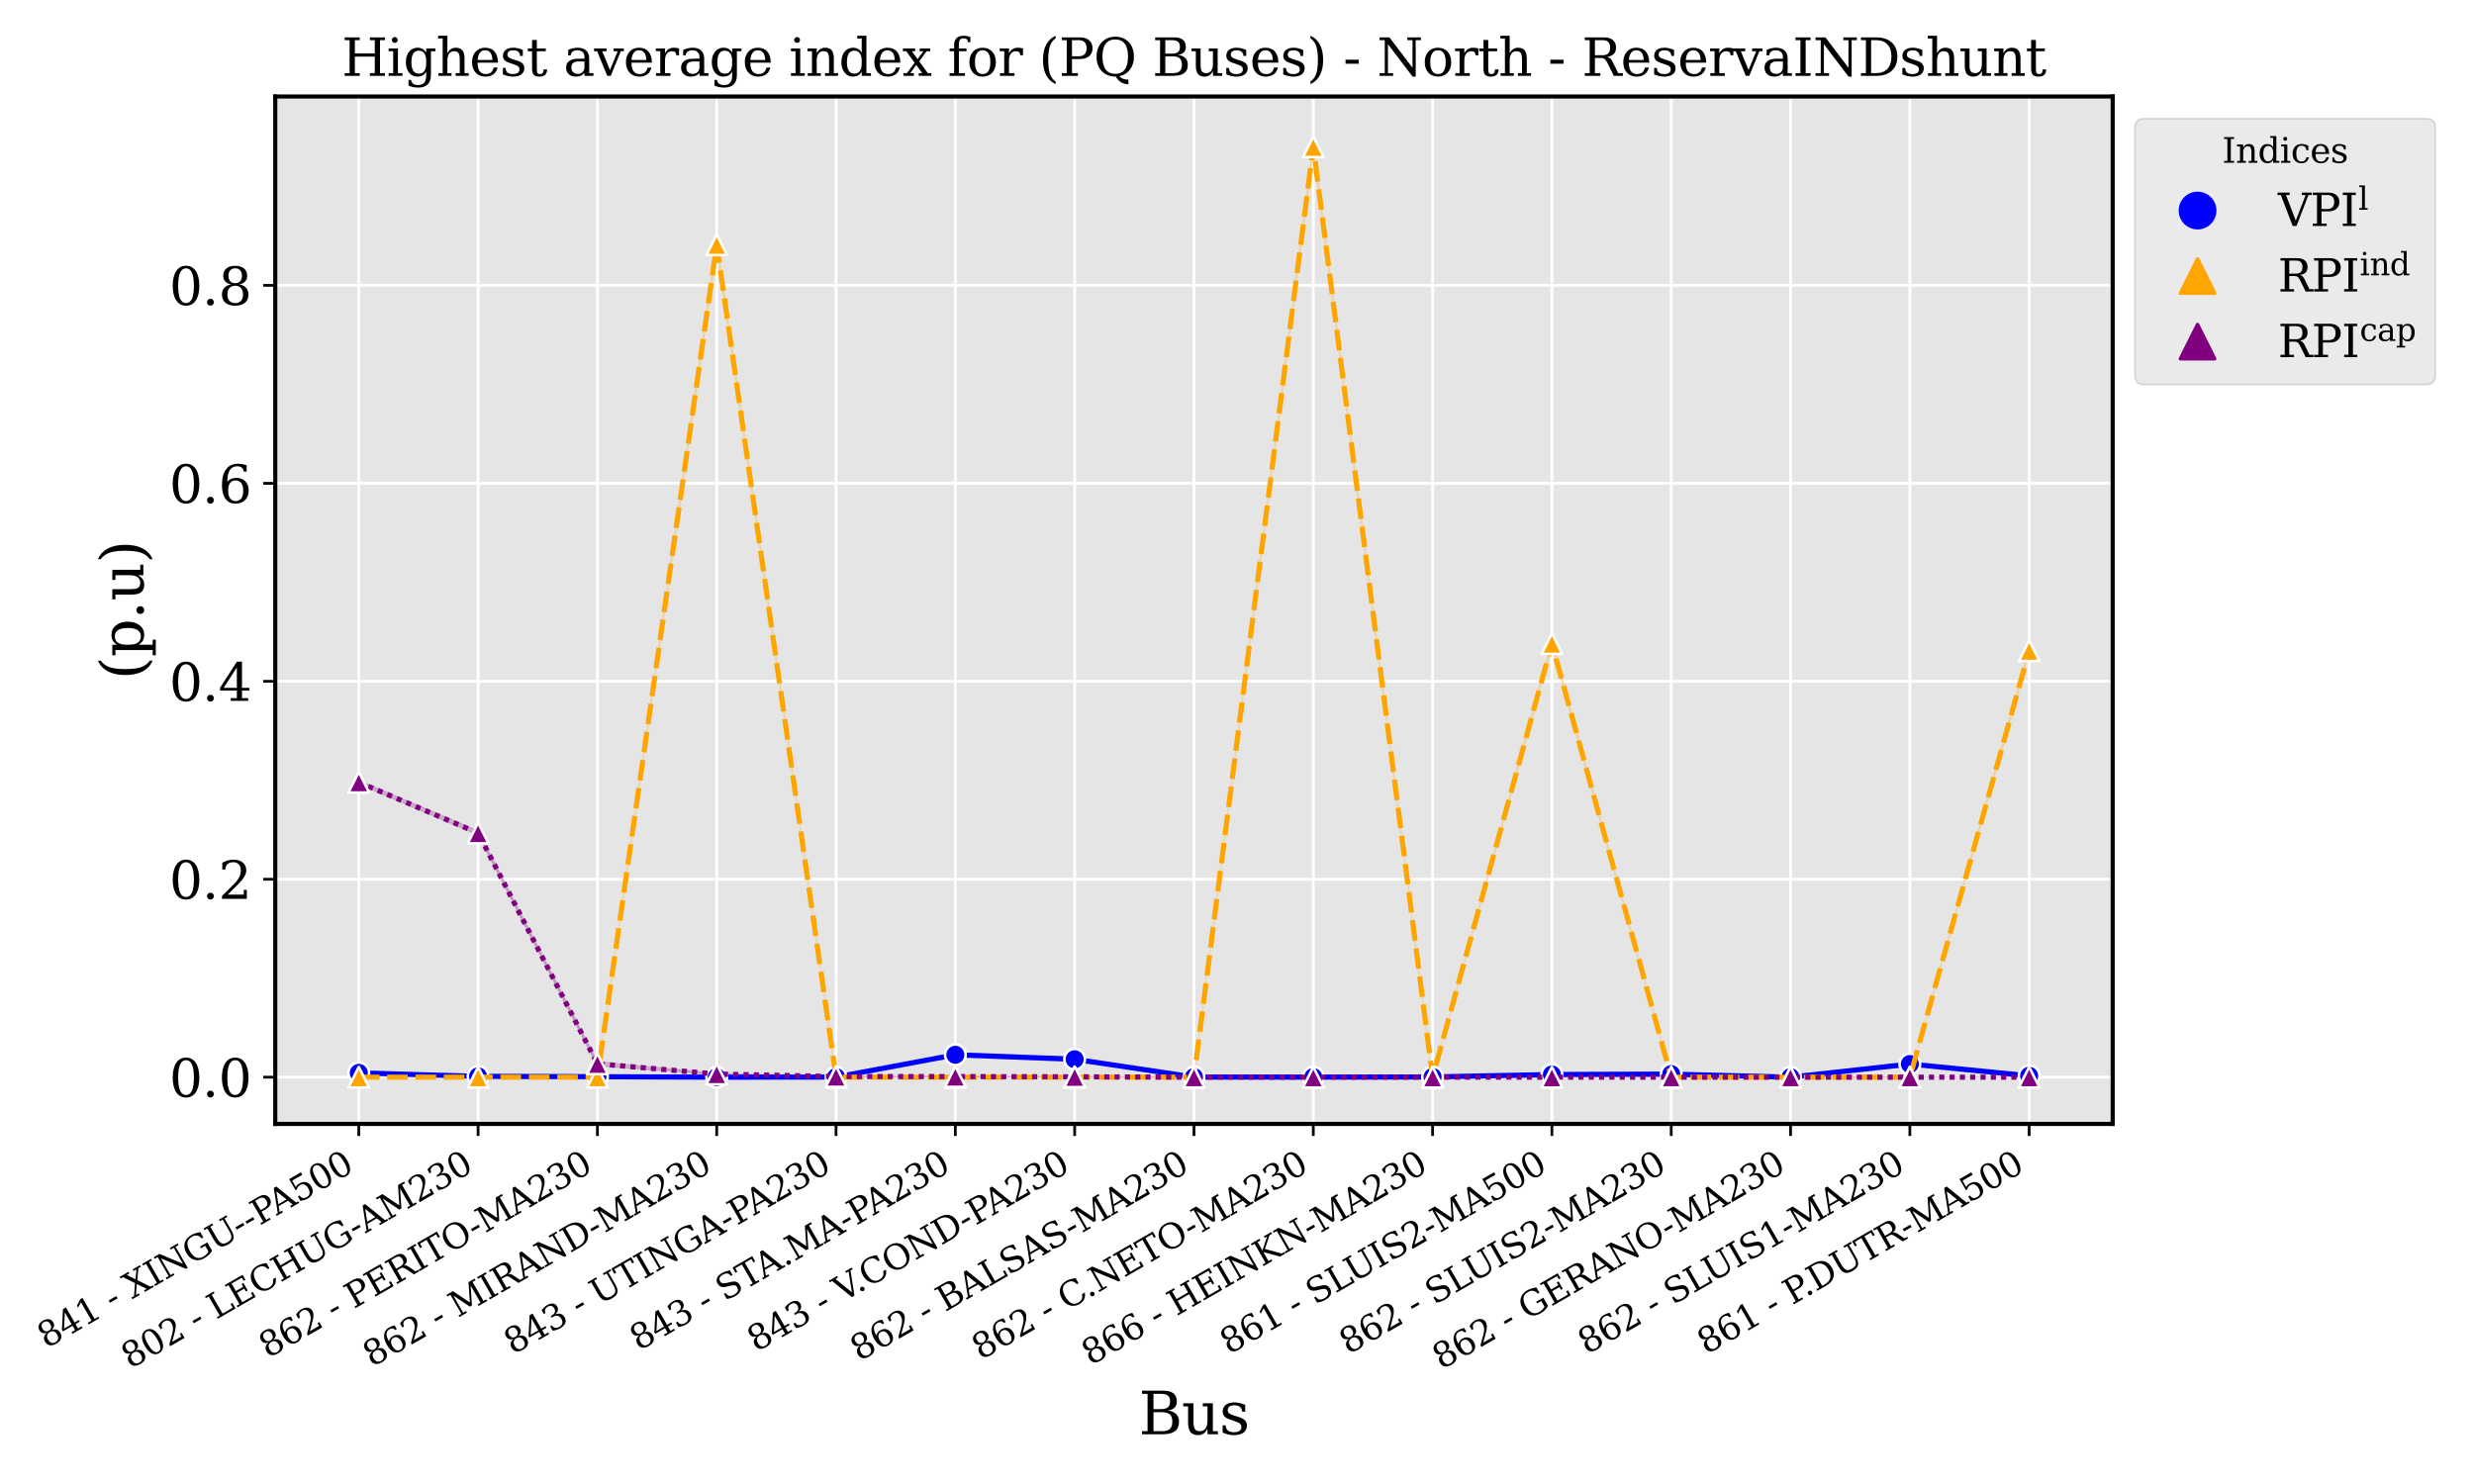 <?xml version="1.0" encoding="utf-8" standalone="no"?>
<!DOCTYPE svg PUBLIC "-//W3C//DTD SVG 1.1//EN"
  "http://www.w3.org/Graphics/SVG/1.1/DTD/svg11.dtd">
<svg xmlns:xlink="http://www.w3.org/1999/xlink" width="720pt" height="432pt" viewBox="0 0 720 432" xmlns="http://www.w3.org/2000/svg" version="1.1">
 <defs>
  <style type="text/css">*{stroke-linejoin: round; stroke-linecap: butt}</style>
 </defs>
 <g id="figure_1">
  <g id="patch_1">
   <path d="M 0 432 
L 720 432 
L 720 0 
L 0 0 
z
" style="fill: #ffffff"/>
  </g>
  <g id="axes_1">
   <g id="patch_2">
    <path d="M 80.11 327.175 
L 614.847 327.175 
L 614.847 28.084 
L 80.11 28.084 
z
" style="fill: #e5e5e5"/>
   </g>
   <g id="matplotlib.axis_1">
    <g id="xtick_1">
     <g id="line2d_1">
      <path d="M 104.416 327.175 
L 104.416 28.084 
" clip-path="url(#pe375c2dfe8)" style="fill: none; stroke: #ffffff; stroke-width: 0.8; stroke-linecap: square"/>
     </g>
     <g id="line2d_2">
      <defs>
       <path id="m0434b8e950" d="M 0 0 
L 0 3.5 
" style="stroke: #000000; stroke-width: 0.8"/>
      </defs>
      <g>
       <use xlink:href="#m0434b8e950" x="104.416" y="327.175" style="stroke: #000000; stroke-width: 0.8"/>
      </g>
     </g>
     <g id="text_1">
      <!-- 841 - XINGU- -PA500 -->
      <g transform="translate(13.51 392.64) rotate(-30) scale(0.1 -0.1)">
       <defs>
        <path id="DejaVuSerif-38" d="M 2981 1275 
Q 2981 1775 2732 2051 
Q 2484 2328 2034 2328 
Q 1584 2328 1336 2051 
Q 1088 1775 1088 1275 
Q 1088 772 1336 495 
Q 1584 219 2034 219 
Q 2484 219 2732 495 
Q 2981 772 2981 1275 
z
M 2853 3541 
Q 2853 3966 2637 4203 
Q 2422 4441 2034 4441 
Q 1650 4441 1433 4203 
Q 1216 3966 1216 3541 
Q 1216 3113 1433 2875 
Q 1650 2638 2034 2638 
Q 2422 2638 2637 2875 
Q 2853 3113 2853 3541 
z
M 2516 2484 
Q 3047 2413 3344 2092 
Q 3641 1772 3641 1275 
Q 3641 619 3225 264 
Q 2809 -91 2034 -91 
Q 1263 -91 845 264 
Q 428 619 428 1275 
Q 428 1772 725 2092 
Q 1022 2413 1556 2484 
Q 1084 2569 832 2842 
Q 581 3116 581 3541 
Q 581 4103 968 4426 
Q 1356 4750 2034 4750 
Q 2713 4750 3100 4426 
Q 3488 4103 3488 3541 
Q 3488 3116 3236 2842 
Q 2984 2569 2516 2484 
z
" transform="scale(0.016)"/>
        <path id="DejaVuSerif-34" d="M 2234 1581 
L 2234 4063 
L 641 1581 
L 2234 1581 
z
M 3609 0 
L 1484 0 
L 1484 331 
L 2234 331 
L 2234 1247 
L 197 1247 
L 197 1588 
L 2241 4750 
L 2859 4750 
L 2859 1581 
L 3750 1581 
L 3750 1247 
L 2859 1247 
L 2859 331 
L 3609 331 
L 3609 0 
z
" transform="scale(0.016)"/>
        <path id="DejaVuSerif-31" d="M 909 0 
L 909 331 
L 1722 331 
L 1722 4213 
L 781 3603 
L 781 4013 
L 1919 4750 
L 2350 4750 
L 2350 331 
L 3163 331 
L 3163 0 
L 909 0 
z
" transform="scale(0.016)"/>
        <path id="DejaVuSerif-20" transform="scale(0.016)"/>
        <path id="DejaVuSerif-2d" d="M 281 1959 
L 1881 1959 
L 1881 1472 
L 281 1472 
L 281 1959 
z
" transform="scale(0.016)"/>
        <path id="DejaVuSerif-58" d="M 2119 1997 
L 978 331 
L 1581 331 
L 1581 0 
L 38 0 
L 38 331 
L 575 331 
L 1919 2291 
L 556 4331 
L 56 4331 
L 56 4666 
L 1906 4666 
L 1906 4331 
L 1356 4331 
L 2356 2828 
L 3384 4331 
L 2784 4331 
L 2784 4666 
L 4313 4666 
L 4313 4331 
L 3788 4331 
L 2553 2534 
L 4025 331 
L 4525 331 
L 4525 0 
L 2675 0 
L 2675 331 
L 3231 331 
L 2119 1997 
z
" transform="scale(0.016)"/>
        <path id="DejaVuSerif-49" d="M 1581 331 
L 2175 331 
L 2175 0 
L 353 0 
L 353 331 
L 947 331 
L 947 4331 
L 353 4331 
L 353 4666 
L 2175 4666 
L 2175 4331 
L 1581 4331 
L 1581 331 
z
" transform="scale(0.016)"/>
        <path id="DejaVuSerif-4e" d="M 313 0 
L 313 331 
L 941 331 
L 941 4331 
L 313 4331 
L 313 4666 
L 1509 4666 
L 4306 984 
L 4306 4331 
L 3681 4331 
L 3681 4666 
L 5319 4666 
L 5319 4331 
L 4691 4331 
L 4691 -91 
L 4313 -91 
L 1325 3841 
L 1325 331 
L 1953 331 
L 1953 0 
L 313 0 
z
" transform="scale(0.016)"/>
        <path id="DejaVuSerif-47" d="M 4097 3272 
Q 3988 3856 3641 4136 
Q 3294 4416 2675 4416 
Q 1869 4416 1472 3897 
Q 1075 3378 1075 2328 
Q 1075 1300 1484 772 
Q 1894 244 2688 244 
Q 3041 244 3362 331 
Q 3684 419 3975 594 
L 3975 1797 
L 3097 1797 
L 3097 2131 
L 4609 2131 
L 4609 391 
Q 4194 150 3714 29 
Q 3234 -91 2688 -91 
Q 1631 -91 995 570 
Q 359 1231 359 2328 
Q 359 3434 996 4092 
Q 1634 4750 2713 4750 
Q 3113 4750 3539 4658 
Q 3966 4566 4447 4378 
L 4447 3272 
L 4097 3272 
z
" transform="scale(0.016)"/>
        <path id="DejaVuSerif-55" d="M 897 4331 
L 300 4331 
L 300 4666 
L 2125 4666 
L 2125 4331 
L 1528 4331 
L 1528 1919 
Q 1528 1025 1820 672 
Q 2113 319 2828 319 
Q 3544 319 3836 672 
Q 4128 1025 4128 1919 
L 4128 4331 
L 3531 4331 
L 3531 4666 
L 5106 4666 
L 5106 4331 
L 4513 4331 
L 4513 1856 
Q 4513 791 4103 350 
Q 3694 -91 2713 -91 
Q 1731 -91 1314 353 
Q 897 797 897 1856 
L 897 4331 
z
" transform="scale(0.016)"/>
        <path id="DejaVuSerif-50" d="M 1581 2375 
L 2406 2375 
Q 2872 2375 3115 2626 
Q 3359 2878 3359 3353 
Q 3359 3831 3115 4081 
Q 2872 4331 2406 4331 
L 1581 4331 
L 1581 2375 
z
M 353 0 
L 353 331 
L 947 331 
L 947 4331 
L 353 4331 
L 353 4666 
L 2559 4666 
Q 3259 4666 3668 4311 
Q 4078 3956 4078 3353 
Q 4078 2753 3668 2397 
Q 3259 2041 2559 2041 
L 1581 2041 
L 1581 331 
L 2303 331 
L 2303 0 
L 353 0 
z
" transform="scale(0.016)"/>
        <path id="DejaVuSerif-41" d="M 1281 1691 
L 2994 1691 
L 2138 3909 
L 1281 1691 
z
M -38 0 
L -38 331 
L 372 331 
L 2034 4666 
L 2559 4666 
L 4225 331 
L 4684 331 
L 4684 0 
L 2988 0 
L 2988 331 
L 3506 331 
L 3116 1356 
L 1153 1356 
L 763 331 
L 1275 331 
L 1275 0 
L -38 0 
z
" transform="scale(0.016)"/>
        <path id="DejaVuSerif-35" d="M 3219 4666 
L 3219 4153 
L 1081 4153 
L 1081 2816 
Q 1244 2928 1461 2984 
Q 1678 3041 1947 3041 
Q 2703 3041 3140 2622 
Q 3578 2203 3578 1478 
Q 3578 738 3136 323 
Q 2694 -91 1894 -91 
Q 1572 -91 1234 -12 
Q 897 66 544 225 
L 544 1131 
L 897 1131 
Q 925 688 1179 453 
Q 1434 219 1894 219 
Q 2388 219 2653 544 
Q 2919 869 2919 1478 
Q 2919 2084 2655 2407 
Q 2391 2731 1894 2731 
Q 1613 2731 1398 2631 
Q 1184 2531 1019 2322 
L 750 2322 
L 750 4666 
L 3219 4666 
z
" transform="scale(0.016)"/>
        <path id="DejaVuSerif-30" d="M 2034 219 
Q 2513 219 2750 744 
Q 2988 1269 2988 2328 
Q 2988 3391 2750 3916 
Q 2513 4441 2034 4441 
Q 1556 4441 1318 3916 
Q 1081 3391 1081 2328 
Q 1081 1269 1318 744 
Q 1556 219 2034 219 
z
M 2034 -91 
Q 1275 -91 848 546 
Q 422 1184 422 2328 
Q 422 3475 848 4112 
Q 1275 4750 2034 4750 
Q 2797 4750 3222 4112 
Q 3647 3475 3647 2328 
Q 3647 1184 3222 546 
Q 2797 -91 2034 -91 
z
" transform="scale(0.016)"/>
       </defs>
       <use xlink:href="#DejaVuSerif-38"/>
       <use xlink:href="#DejaVuSerif-34" x="63.623"/>
       <use xlink:href="#DejaVuSerif-31" x="127.246"/>
       <use xlink:href="#DejaVuSerif-20" x="190.869"/>
       <use xlink:href="#DejaVuSerif-2d" x="222.656"/>
       <use xlink:href="#DejaVuSerif-20" x="256.445"/>
       <use xlink:href="#DejaVuSerif-58" x="288.232"/>
       <use xlink:href="#DejaVuSerif-49" x="359.424"/>
       <use xlink:href="#DejaVuSerif-4e" x="398.926"/>
       <use xlink:href="#DejaVuSerif-47" x="486.426"/>
       <use xlink:href="#DejaVuSerif-55" x="566.309"/>
       <use xlink:href="#DejaVuSerif-2d" x="648.836"/>
       <use xlink:href="#DejaVuSerif-2d" x="682.625"/>
       <use xlink:href="#DejaVuSerif-50" x="716.414"/>
       <use xlink:href="#DejaVuSerif-41" x="774.574"/>
       <use xlink:href="#DejaVuSerif-35" x="846.791"/>
       <use xlink:href="#DejaVuSerif-30" x="910.414"/>
       <use xlink:href="#DejaVuSerif-30" x="974.037"/>
      </g>
     </g>
    </g>
    <g id="xtick_2">
     <g id="line2d_3">
      <path d="M 139.139 327.175 
L 139.139 28.084 
" clip-path="url(#pe375c2dfe8)" style="fill: none; stroke: #ffffff; stroke-width: 0.8; stroke-linecap: square"/>
     </g>
     <g id="line2d_4">
      <g>
       <use xlink:href="#m0434b8e950" x="139.139" y="327.175" style="stroke: #000000; stroke-width: 0.8"/>
      </g>
     </g>
     <g id="text_2">
      <!-- 802 - LECHUG-AM230 -->
      <g transform="translate(37.927 398.59) rotate(-30) scale(0.1 -0.1)">
       <defs>
        <path id="DejaVuSerif-32" d="M 819 3553 
L 469 3553 
L 469 4384 
Q 803 4563 1142 4656 
Q 1481 4750 1806 4750 
Q 2534 4750 2956 4397 
Q 3378 4044 3378 3438 
Q 3378 2753 2422 1800 
Q 2347 1728 2309 1691 
L 1131 513 
L 3078 513 
L 3078 1088 
L 3444 1088 
L 3444 0 
L 434 0 
L 434 341 
L 1850 1753 
Q 2319 2222 2519 2614 
Q 2719 3006 2719 3438 
Q 2719 3909 2473 4175 
Q 2228 4441 1797 4441 
Q 1350 4441 1106 4219 
Q 863 3997 819 3553 
z
" transform="scale(0.016)"/>
        <path id="DejaVuSerif-4c" d="M 353 0 
L 353 331 
L 947 331 
L 947 4331 
L 353 4331 
L 353 4666 
L 2175 4666 
L 2175 4331 
L 1581 4331 
L 1581 384 
L 3713 384 
L 3713 1166 
L 4097 1166 
L 4097 0 
L 353 0 
z
" transform="scale(0.016)"/>
        <path id="DejaVuSerif-45" d="M 353 0 
L 353 331 
L 947 331 
L 947 4331 
L 353 4331 
L 353 4666 
L 4109 4666 
L 4109 3628 
L 3725 3628 
L 3725 4281 
L 1581 4281 
L 1581 2719 
L 3109 2719 
L 3109 3303 
L 3494 3303 
L 3494 1753 
L 3109 1753 
L 3109 2338 
L 1581 2338 
L 1581 384 
L 3775 384 
L 3775 1038 
L 4159 1038 
L 4159 0 
L 353 0 
z
" transform="scale(0.016)"/>
        <path id="DejaVuSerif-43" d="M 4513 1234 
Q 4306 581 3820 245 
Q 3334 -91 2591 -91 
Q 2134 -91 1743 65 
Q 1353 222 1050 525 
Q 700 875 529 1320 
Q 359 1766 359 2328 
Q 359 3416 987 4083 
Q 1616 4750 2644 4750 
Q 3025 4750 3456 4650 
Q 3888 4550 4384 4347 
L 4384 3272 
L 4031 3272 
Q 3916 3859 3567 4137 
Q 3219 4416 2591 4416 
Q 1844 4416 1459 3886 
Q 1075 3356 1075 2328 
Q 1075 1303 1459 773 
Q 1844 244 2591 244 
Q 3113 244 3450 492 
Q 3788 741 3938 1234 
L 4513 1234 
z
" transform="scale(0.016)"/>
        <path id="DejaVuSerif-48" d="M 353 0 
L 353 331 
L 947 331 
L 947 4331 
L 353 4331 
L 353 4666 
L 2175 4666 
L 2175 4331 
L 1581 4331 
L 1581 2719 
L 4000 2719 
L 4000 4331 
L 3406 4331 
L 3406 4666 
L 5228 4666 
L 5228 4331 
L 4634 4331 
L 4634 331 
L 5228 331 
L 5228 0 
L 3406 0 
L 3406 331 
L 4000 331 
L 4000 2338 
L 1581 2338 
L 1581 331 
L 2175 331 
L 2175 0 
L 353 0 
z
" transform="scale(0.016)"/>
        <path id="DejaVuSerif-4d" d="M 353 0 
L 353 331 
L 947 331 
L 947 4331 
L 319 4331 
L 319 4666 
L 1678 4666 
L 3316 1344 
L 4953 4666 
L 6228 4666 
L 6228 4331 
L 5606 4331 
L 5606 331 
L 6203 331 
L 6203 0 
L 4378 0 
L 4378 331 
L 4972 331 
L 4972 3938 
L 3372 684 
L 2931 684 
L 1331 3938 
L 1331 331 
L 1925 331 
L 1925 0 
L 353 0 
z
" transform="scale(0.016)"/>
        <path id="DejaVuSerif-33" d="M 622 4469 
Q 988 4606 1323 4678 
Q 1659 4750 1953 4750 
Q 2638 4750 3022 4454 
Q 3406 4159 3406 3634 
Q 3406 3213 3140 2930 
Q 2875 2647 2388 2547 
Q 2963 2466 3280 2130 
Q 3597 1794 3597 1259 
Q 3597 606 3158 257 
Q 2719 -91 1894 -91 
Q 1528 -91 1179 -12 
Q 831 66 488 225 
L 488 1131 
L 838 1131 
Q 869 681 1141 450 
Q 1413 219 1906 219 
Q 2384 219 2661 495 
Q 2938 772 2938 1253 
Q 2938 1803 2653 2086 
Q 2369 2369 1819 2369 
L 1522 2369 
L 1522 2688 
L 1678 2688 
Q 2225 2688 2498 2914 
Q 2772 3141 2772 3597 
Q 2772 4006 2547 4223 
Q 2322 4441 1900 4441 
Q 1478 4441 1245 4241 
Q 1013 4041 972 3647 
L 622 3647 
L 622 4469 
z
" transform="scale(0.016)"/>
       </defs>
       <use xlink:href="#DejaVuSerif-38"/>
       <use xlink:href="#DejaVuSerif-30" x="63.623"/>
       <use xlink:href="#DejaVuSerif-32" x="127.246"/>
       <use xlink:href="#DejaVuSerif-20" x="190.869"/>
       <use xlink:href="#DejaVuSerif-2d" x="222.656"/>
       <use xlink:href="#DejaVuSerif-20" x="256.445"/>
       <use xlink:href="#DejaVuSerif-4c" x="288.232"/>
       <use xlink:href="#DejaVuSerif-45" x="354.639"/>
       <use xlink:href="#DejaVuSerif-43" x="427.637"/>
       <use xlink:href="#DejaVuSerif-48" x="504.15"/>
       <use xlink:href="#DejaVuSerif-55" x="591.357"/>
       <use xlink:href="#DejaVuSerif-47" x="675.635"/>
       <use xlink:href="#DejaVuSerif-2d" x="757.393"/>
       <use xlink:href="#DejaVuSerif-41" x="791.182"/>
       <use xlink:href="#DejaVuSerif-4d" x="863.398"/>
       <use xlink:href="#DejaVuSerif-32" x="965.791"/>
       <use xlink:href="#DejaVuSerif-33" x="1029.414"/>
       <use xlink:href="#DejaVuSerif-30" x="1093.037"/>
      </g>
     </g>
    </g>
    <g id="xtick_3">
     <g id="line2d_5">
      <path d="M 173.863 327.175 
L 173.863 28.084 
" clip-path="url(#pe375c2dfe8)" style="fill: none; stroke: #ffffff; stroke-width: 0.8; stroke-linecap: square"/>
     </g>
     <g id="line2d_6">
      <g>
       <use xlink:href="#m0434b8e950" x="173.863" y="327.175" style="stroke: #000000; stroke-width: 0.8"/>
      </g>
     </g>
     <g id="text_3">
      <!-- 862 - PERITO-MA230 -->
      <g transform="translate(78.001 395.501) rotate(-30) scale(0.1 -0.1)">
       <defs>
        <path id="DejaVuSerif-36" d="M 2094 219 
Q 2534 219 2771 542 
Q 3009 866 3009 1472 
Q 3009 2078 2771 2401 
Q 2534 2725 2094 2725 
Q 1647 2725 1412 2412 
Q 1178 2100 1178 1509 
Q 1178 888 1415 553 
Q 1653 219 2094 219 
z
M 1075 2569 
Q 1288 2803 1556 2918 
Q 1825 3034 2163 3034 
Q 2859 3034 3264 2615 
Q 3669 2197 3669 1472 
Q 3669 763 3233 336 
Q 2797 -91 2069 -91 
Q 1278 -91 853 498 
Q 428 1088 428 2181 
Q 428 3406 931 4078 
Q 1434 4750 2350 4750 
Q 2597 4750 2869 4703 
Q 3141 4656 3425 4563 
L 3425 3794 
L 3072 3794 
Q 3034 4109 2831 4275 
Q 2628 4441 2284 4441 
Q 1678 4441 1381 3981 
Q 1084 3522 1075 2569 
z
" transform="scale(0.016)"/>
        <path id="DejaVuSerif-52" d="M 3066 2316 
Q 3284 2256 3442 2114 
Q 3600 1972 3725 1716 
L 4403 331 
L 4972 331 
L 4972 0 
L 3872 0 
L 3144 1484 
Q 2934 1916 2759 2042 
Q 2584 2169 2278 2169 
L 1581 2169 
L 1581 331 
L 2241 331 
L 2241 0 
L 353 0 
L 353 331 
L 947 331 
L 947 4331 
L 353 4331 
L 353 4666 
L 2719 4666 
Q 3400 4666 3770 4341 
Q 4141 4016 4141 3419 
Q 4141 2938 3870 2661 
Q 3600 2384 3066 2316 
z
M 1581 2503 
L 2503 2503 
Q 2975 2503 3200 2726 
Q 3425 2950 3425 3419 
Q 3425 3888 3200 4109 
Q 2975 4331 2503 4331 
L 1581 4331 
L 1581 2503 
z
" transform="scale(0.016)"/>
        <path id="DejaVuSerif-54" d="M 1222 0 
L 1222 331 
L 1819 331 
L 1819 4294 
L 447 4294 
L 447 3566 
L 63 3566 
L 63 4666 
L 4206 4666 
L 4206 3566 
L 3822 3566 
L 3822 4294 
L 2450 4294 
L 2450 331 
L 3047 331 
L 3047 0 
L 1222 0 
z
" transform="scale(0.016)"/>
        <path id="DejaVuSerif-4f" d="M 2625 244 
Q 3391 244 3781 770 
Q 4172 1297 4172 2328 
Q 4172 3363 3781 3889 
Q 3391 4416 2625 4416 
Q 1856 4416 1465 3889 
Q 1075 3363 1075 2328 
Q 1075 1297 1465 770 
Q 1856 244 2625 244 
z
M 2625 -91 
Q 2150 -91 1751 65 
Q 1353 222 1050 525 
Q 700 875 529 1319 
Q 359 1763 359 2328 
Q 359 2894 529 3339 
Q 700 3784 1050 4134 
Q 1356 4441 1750 4595 
Q 2144 4750 2625 4750 
Q 3641 4750 4266 4084 
Q 4891 3419 4891 2328 
Q 4891 1769 4719 1320 
Q 4547 872 4197 525 
Q 3891 219 3497 64 
Q 3103 -91 2625 -91 
z
" transform="scale(0.016)"/>
       </defs>
       <use xlink:href="#DejaVuSerif-38"/>
       <use xlink:href="#DejaVuSerif-36" x="63.623"/>
       <use xlink:href="#DejaVuSerif-32" x="127.246"/>
       <use xlink:href="#DejaVuSerif-20" x="190.869"/>
       <use xlink:href="#DejaVuSerif-2d" x="222.656"/>
       <use xlink:href="#DejaVuSerif-20" x="256.445"/>
       <use xlink:href="#DejaVuSerif-50" x="288.232"/>
       <use xlink:href="#DejaVuSerif-45" x="355.518"/>
       <use xlink:href="#DejaVuSerif-52" x="428.516"/>
       <use xlink:href="#DejaVuSerif-49" x="503.809"/>
       <use xlink:href="#DejaVuSerif-54" x="543.311"/>
       <use xlink:href="#DejaVuSerif-4f" x="610.01"/>
       <use xlink:href="#DejaVuSerif-2d" x="695.617"/>
       <use xlink:href="#DejaVuSerif-4d" x="729.406"/>
       <use xlink:href="#DejaVuSerif-41" x="831.799"/>
       <use xlink:href="#DejaVuSerif-32" x="904.016"/>
       <use xlink:href="#DejaVuSerif-33" x="967.639"/>
       <use xlink:href="#DejaVuSerif-30" x="1031.262"/>
      </g>
     </g>
    </g>
    <g id="xtick_4">
     <g id="line2d_7">
      <path d="M 208.586 327.175 
L 208.586 28.084 
" clip-path="url(#pe375c2dfe8)" style="fill: none; stroke: #ffffff; stroke-width: 0.8; stroke-linecap: square"/>
     </g>
     <g id="line2d_8">
      <g>
       <use xlink:href="#m0434b8e950" x="208.586" y="327.175" style="stroke: #000000; stroke-width: 0.8"/>
      </g>
     </g>
     <g id="text_4">
      <!-- 862 - MIRAND-MA230 -->
      <g transform="translate(108.259 398.079) rotate(-30) scale(0.1 -0.1)">
       <defs>
        <path id="DejaVuSerif-44" d="M 1581 331 
L 2163 331 
Q 3072 331 3558 850 
Q 4044 1369 4044 2338 
Q 4044 3306 3559 3818 
Q 3075 4331 2163 4331 
L 1581 4331 
L 1581 331 
z
M 353 0 
L 353 331 
L 947 331 
L 947 4331 
L 353 4331 
L 353 4666 
L 2209 4666 
Q 3416 4666 4089 4050 
Q 4763 3434 4763 2338 
Q 4763 1238 4088 619 
Q 3413 0 2209 0 
L 353 0 
z
" transform="scale(0.016)"/>
       </defs>
       <use xlink:href="#DejaVuSerif-38"/>
       <use xlink:href="#DejaVuSerif-36" x="63.623"/>
       <use xlink:href="#DejaVuSerif-32" x="127.246"/>
       <use xlink:href="#DejaVuSerif-20" x="190.869"/>
       <use xlink:href="#DejaVuSerif-2d" x="222.656"/>
       <use xlink:href="#DejaVuSerif-20" x="256.445"/>
       <use xlink:href="#DejaVuSerif-4d" x="288.232"/>
       <use xlink:href="#DejaVuSerif-49" x="390.625"/>
       <use xlink:href="#DejaVuSerif-52" x="430.127"/>
       <use xlink:href="#DejaVuSerif-41" x="505.42"/>
       <use xlink:href="#DejaVuSerif-4e" x="577.637"/>
       <use xlink:href="#DejaVuSerif-44" x="665.137"/>
       <use xlink:href="#DejaVuSerif-2d" x="747.188"/>
       <use xlink:href="#DejaVuSerif-4d" x="780.977"/>
       <use xlink:href="#DejaVuSerif-41" x="883.369"/>
       <use xlink:href="#DejaVuSerif-32" x="955.586"/>
       <use xlink:href="#DejaVuSerif-33" x="1019.209"/>
       <use xlink:href="#DejaVuSerif-30" x="1082.832"/>
      </g>
     </g>
    </g>
    <g id="xtick_5">
     <g id="line2d_9">
      <path d="M 243.309 327.175 
L 243.309 28.084 
" clip-path="url(#pe375c2dfe8)" style="fill: none; stroke: #ffffff; stroke-width: 0.8; stroke-linecap: square"/>
     </g>
     <g id="line2d_10">
      <g>
       <use xlink:href="#m0434b8e950" x="243.309" y="327.175" style="stroke: #000000; stroke-width: 0.8"/>
      </g>
     </g>
     <g id="text_5">
      <!-- 843 - UTINGA-PA230 -->
      <g transform="translate(149.312 394.425) rotate(-30) scale(0.1 -0.1)">
       <use xlink:href="#DejaVuSerif-38"/>
       <use xlink:href="#DejaVuSerif-34" x="63.623"/>
       <use xlink:href="#DejaVuSerif-33" x="127.246"/>
       <use xlink:href="#DejaVuSerif-20" x="190.869"/>
       <use xlink:href="#DejaVuSerif-2d" x="222.656"/>
       <use xlink:href="#DejaVuSerif-20" x="256.445"/>
       <use xlink:href="#DejaVuSerif-55" x="288.232"/>
       <use xlink:href="#DejaVuSerif-54" x="372.51"/>
       <use xlink:href="#DejaVuSerif-49" x="439.209"/>
       <use xlink:href="#DejaVuSerif-4e" x="478.711"/>
       <use xlink:href="#DejaVuSerif-47" x="566.211"/>
       <use xlink:href="#DejaVuSerif-41" x="646.094"/>
       <use xlink:href="#DejaVuSerif-2d" x="718.311"/>
       <use xlink:href="#DejaVuSerif-50" x="752.1"/>
       <use xlink:href="#DejaVuSerif-41" x="810.26"/>
       <use xlink:href="#DejaVuSerif-32" x="882.477"/>
       <use xlink:href="#DejaVuSerif-33" x="946.1"/>
       <use xlink:href="#DejaVuSerif-30" x="1009.723"/>
      </g>
     </g>
    </g>
    <g id="xtick_6">
     <g id="line2d_11">
      <path d="M 278.032 327.175 
L 278.032 28.084 
" clip-path="url(#pe375c2dfe8)" style="fill: none; stroke: #ffffff; stroke-width: 0.8; stroke-linecap: square"/>
     </g>
     <g id="line2d_12">
      <g>
       <use xlink:href="#m0434b8e950" x="278.032" y="327.175" style="stroke: #000000; stroke-width: 0.8"/>
      </g>
     </g>
     <g id="text_6">
      <!-- 843 - STA.MA-PA230 -->
      <g transform="translate(185.922 393.336) rotate(-30) scale(0.1 -0.1)">
       <defs>
        <path id="DejaVuSerif-53" d="M 594 225 
L 594 1288 
L 953 1284 
Q 969 753 1261 498 
Q 1553 244 2150 244 
Q 2706 244 2998 464 
Q 3291 684 3291 1106 
Q 3291 1444 3114 1625 
Q 2938 1806 2369 1978 
L 1753 2163 
Q 1084 2366 811 2669 
Q 538 2972 538 3500 
Q 538 4094 959 4422 
Q 1381 4750 2144 4750 
Q 2469 4750 2856 4679 
Q 3244 4609 3681 4475 
L 3681 3481 
L 3328 3481 
Q 3275 3975 2998 4195 
Q 2722 4416 2156 4416 
Q 1663 4416 1405 4214 
Q 1147 4013 1147 3628 
Q 1147 3294 1340 3103 
Q 1534 2913 2163 2725 
L 2741 2553 
Q 3375 2363 3645 2067 
Q 3916 1772 3916 1275 
Q 3916 597 3481 253 
Q 3047 -91 2188 -91 
Q 1803 -91 1404 -12 
Q 1006 66 594 225 
z
" transform="scale(0.016)"/>
        <path id="DejaVuSerif-2e" d="M 603 325 
Q 603 500 722 622 
Q 841 744 1019 744 
Q 1191 744 1312 622 
Q 1434 500 1434 325 
Q 1434 153 1312 31 
Q 1191 -91 1019 -91 
Q 841 -91 722 29 
Q 603 150 603 325 
z
" transform="scale(0.016)"/>
       </defs>
       <use xlink:href="#DejaVuSerif-38"/>
       <use xlink:href="#DejaVuSerif-34" x="63.623"/>
       <use xlink:href="#DejaVuSerif-33" x="127.246"/>
       <use xlink:href="#DejaVuSerif-20" x="190.869"/>
       <use xlink:href="#DejaVuSerif-2d" x="222.656"/>
       <use xlink:href="#DejaVuSerif-20" x="256.445"/>
       <use xlink:href="#DejaVuSerif-53" x="288.232"/>
       <use xlink:href="#DejaVuSerif-54" x="356.738"/>
       <use xlink:href="#DejaVuSerif-41" x="417.938"/>
       <use xlink:href="#DejaVuSerif-2e" x="490.154"/>
       <use xlink:href="#DejaVuSerif-4d" x="521.941"/>
       <use xlink:href="#DejaVuSerif-41" x="624.334"/>
       <use xlink:href="#DejaVuSerif-2d" x="696.551"/>
       <use xlink:href="#DejaVuSerif-50" x="730.34"/>
       <use xlink:href="#DejaVuSerif-41" x="788.5"/>
       <use xlink:href="#DejaVuSerif-32" x="860.717"/>
       <use xlink:href="#DejaVuSerif-33" x="924.34"/>
       <use xlink:href="#DejaVuSerif-30" x="987.963"/>
      </g>
     </g>
    </g>
    <g id="xtick_7">
     <g id="line2d_13">
      <path d="M 312.755 327.175 
L 312.755 28.084 
" clip-path="url(#pe375c2dfe8)" style="fill: none; stroke: #ffffff; stroke-width: 0.8; stroke-linecap: square"/>
     </g>
     <g id="line2d_14">
      <g>
       <use xlink:href="#m0434b8e950" x="312.755" y="327.175" style="stroke: #000000; stroke-width: 0.8"/>
      </g>
     </g>
     <g id="text_7">
      <!-- 843 - V.COND-PA230 -->
      <g transform="translate(220.105 393.647) rotate(-30) scale(0.1 -0.1)">
       <defs>
        <path id="DejaVuSerif-56" d="M 1119 4331 
L 2497 750 
L 3872 4331 
L 3347 4331 
L 3347 4666 
L 4716 4666 
L 4716 4331 
L 4263 4331 
L 2597 0 
L 2059 0 
L 403 4331 
L -63 4331 
L -63 4666 
L 1638 4666 
L 1638 4331 
L 1119 4331 
z
" transform="scale(0.016)"/>
       </defs>
       <use xlink:href="#DejaVuSerif-38"/>
       <use xlink:href="#DejaVuSerif-34" x="63.623"/>
       <use xlink:href="#DejaVuSerif-33" x="127.246"/>
       <use xlink:href="#DejaVuSerif-20" x="190.869"/>
       <use xlink:href="#DejaVuSerif-2d" x="222.656"/>
       <use xlink:href="#DejaVuSerif-20" x="256.445"/>
       <use xlink:href="#DejaVuSerif-56" x="288.232"/>
       <use xlink:href="#DejaVuSerif-2e" x="342.949"/>
       <use xlink:href="#DejaVuSerif-43" x="374.736"/>
       <use xlink:href="#DejaVuSerif-4f" x="451.25"/>
       <use xlink:href="#DejaVuSerif-4e" x="533.232"/>
       <use xlink:href="#DejaVuSerif-44" x="620.732"/>
       <use xlink:href="#DejaVuSerif-2d" x="702.783"/>
       <use xlink:href="#DejaVuSerif-50" x="736.572"/>
       <use xlink:href="#DejaVuSerif-41" x="794.732"/>
       <use xlink:href="#DejaVuSerif-32" x="866.949"/>
       <use xlink:href="#DejaVuSerif-33" x="930.572"/>
       <use xlink:href="#DejaVuSerif-30" x="994.195"/>
      </g>
     </g>
    </g>
    <g id="xtick_8">
     <g id="line2d_15">
      <path d="M 347.478 327.175 
L 347.478 28.084 
" clip-path="url(#pe375c2dfe8)" style="fill: none; stroke: #ffffff; stroke-width: 0.8; stroke-linecap: square"/>
     </g>
     <g id="line2d_16">
      <g>
       <use xlink:href="#m0434b8e950" x="347.478" y="327.175" style="stroke: #000000; stroke-width: 0.8"/>
      </g>
     </g>
     <g id="text_8">
      <!-- 862 - BALSAS-MA230 -->
      <g transform="translate(250.096 396.379) rotate(-30) scale(0.1 -0.1)">
       <defs>
        <path id="DejaVuSerif-42" d="M 1581 331 
L 2516 331 
Q 3078 331 3337 575 
Q 3597 819 3597 1350 
Q 3597 1878 3339 2120 
Q 3081 2363 2516 2363 
L 1581 2363 
L 1581 331 
z
M 1581 2694 
L 2375 2694 
Q 2888 2694 3123 2891 
Q 3359 3088 3359 3513 
Q 3359 3941 3123 4136 
Q 2888 4331 2375 4331 
L 1581 4331 
L 1581 2694 
z
M 353 0 
L 353 331 
L 947 331 
L 947 4331 
L 353 4331 
L 353 4666 
L 2656 4666 
Q 3363 4666 3720 4377 
Q 4078 4088 4078 3513 
Q 4078 3097 3829 2850 
Q 3581 2603 3103 2547 
Q 3697 2472 4005 2167 
Q 4313 1863 4313 1350 
Q 4313 656 3875 328 
Q 3438 0 2509 0 
L 353 0 
z
" transform="scale(0.016)"/>
       </defs>
       <use xlink:href="#DejaVuSerif-38"/>
       <use xlink:href="#DejaVuSerif-36" x="63.623"/>
       <use xlink:href="#DejaVuSerif-32" x="127.246"/>
       <use xlink:href="#DejaVuSerif-20" x="190.869"/>
       <use xlink:href="#DejaVuSerif-2d" x="222.656"/>
       <use xlink:href="#DejaVuSerif-20" x="256.445"/>
       <use xlink:href="#DejaVuSerif-42" x="288.232"/>
       <use xlink:href="#DejaVuSerif-41" x="361.719"/>
       <use xlink:href="#DejaVuSerif-4c" x="433.936"/>
       <use xlink:href="#DejaVuSerif-53" x="500.342"/>
       <use xlink:href="#DejaVuSerif-41" x="568.848"/>
       <use xlink:href="#DejaVuSerif-53" x="641.064"/>
       <use xlink:href="#DejaVuSerif-2d" x="713.195"/>
       <use xlink:href="#DejaVuSerif-4d" x="746.984"/>
       <use xlink:href="#DejaVuSerif-41" x="849.377"/>
       <use xlink:href="#DejaVuSerif-32" x="921.594"/>
       <use xlink:href="#DejaVuSerif-33" x="985.217"/>
       <use xlink:href="#DejaVuSerif-30" x="1048.84"/>
      </g>
     </g>
    </g>
    <g id="xtick_9">
     <g id="line2d_17">
      <path d="M 382.202 327.175 
L 382.202 28.084 
" clip-path="url(#pe375c2dfe8)" style="fill: none; stroke: #ffffff; stroke-width: 0.8; stroke-linecap: square"/>
     </g>
     <g id="line2d_18">
      <g>
       <use xlink:href="#m0434b8e950" x="382.202" y="327.175" style="stroke: #000000; stroke-width: 0.8"/>
      </g>
     </g>
     <g id="text_9">
      <!-- 862 - C.NETO-MA230 -->
      <g transform="translate(285.466 396.006) rotate(-30) scale(0.1 -0.1)">
       <use xlink:href="#DejaVuSerif-38"/>
       <use xlink:href="#DejaVuSerif-36" x="63.623"/>
       <use xlink:href="#DejaVuSerif-32" x="127.246"/>
       <use xlink:href="#DejaVuSerif-20" x="190.869"/>
       <use xlink:href="#DejaVuSerif-2d" x="222.656"/>
       <use xlink:href="#DejaVuSerif-20" x="256.445"/>
       <use xlink:href="#DejaVuSerif-43" x="288.232"/>
       <use xlink:href="#DejaVuSerif-2e" x="361.121"/>
       <use xlink:href="#DejaVuSerif-4e" x="392.908"/>
       <use xlink:href="#DejaVuSerif-45" x="480.408"/>
       <use xlink:href="#DejaVuSerif-54" x="553.406"/>
       <use xlink:href="#DejaVuSerif-4f" x="620.105"/>
       <use xlink:href="#DejaVuSerif-2d" x="705.713"/>
       <use xlink:href="#DejaVuSerif-4d" x="739.502"/>
       <use xlink:href="#DejaVuSerif-41" x="841.895"/>
       <use xlink:href="#DejaVuSerif-32" x="914.111"/>
       <use xlink:href="#DejaVuSerif-33" x="977.734"/>
       <use xlink:href="#DejaVuSerif-30" x="1041.357"/>
      </g>
     </g>
    </g>
    <g id="xtick_10">
     <g id="line2d_19">
      <path d="M 416.925 327.175 
L 416.925 28.084 
" clip-path="url(#pe375c2dfe8)" style="fill: none; stroke: #ffffff; stroke-width: 0.8; stroke-linecap: square"/>
     </g>
     <g id="line2d_20">
      <g>
       <use xlink:href="#m0434b8e950" x="416.925" y="327.175" style="stroke: #000000; stroke-width: 0.8"/>
      </g>
     </g>
     <g id="text_10">
      <!-- 866 - HEINKN-MA230 -->
      <g transform="translate(317.425 397.602) rotate(-30) scale(0.1 -0.1)">
       <defs>
        <path id="DejaVuSerif-4b" d="M 353 0 
L 353 331 
L 947 331 
L 947 4331 
L 353 4331 
L 353 4666 
L 2175 4666 
L 2175 4331 
L 1581 4331 
L 1581 2566 
L 3591 4331 
L 3084 4331 
L 3084 4666 
L 4634 4666 
L 4634 4331 
L 4109 4331 
L 2106 2572 
L 4347 331 
L 4878 331 
L 4878 0 
L 3794 0 
L 1581 2216 
L 1581 331 
L 2175 331 
L 2175 0 
L 353 0 
z
" transform="scale(0.016)"/>
       </defs>
       <use xlink:href="#DejaVuSerif-38"/>
       <use xlink:href="#DejaVuSerif-36" x="63.623"/>
       <use xlink:href="#DejaVuSerif-36" x="127.246"/>
       <use xlink:href="#DejaVuSerif-20" x="190.869"/>
       <use xlink:href="#DejaVuSerif-2d" x="222.656"/>
       <use xlink:href="#DejaVuSerif-20" x="256.445"/>
       <use xlink:href="#DejaVuSerif-48" x="288.232"/>
       <use xlink:href="#DejaVuSerif-45" x="375.439"/>
       <use xlink:href="#DejaVuSerif-49" x="448.438"/>
       <use xlink:href="#DejaVuSerif-4e" x="487.939"/>
       <use xlink:href="#DejaVuSerif-4b" x="575.439"/>
       <use xlink:href="#DejaVuSerif-4e" x="650.146"/>
       <use xlink:href="#DejaVuSerif-2d" x="737.646"/>
       <use xlink:href="#DejaVuSerif-4d" x="771.436"/>
       <use xlink:href="#DejaVuSerif-41" x="873.828"/>
       <use xlink:href="#DejaVuSerif-32" x="946.045"/>
       <use xlink:href="#DejaVuSerif-33" x="1009.668"/>
       <use xlink:href="#DejaVuSerif-30" x="1073.291"/>
      </g>
     </g>
    </g>
    <g id="xtick_11">
     <g id="line2d_21">
      <path d="M 451.648 327.175 
L 451.648 28.084 
" clip-path="url(#pe375c2dfe8)" style="fill: none; stroke: #ffffff; stroke-width: 0.8; stroke-linecap: square"/>
     </g>
     <g id="line2d_22">
      <g>
       <use xlink:href="#m0434b8e950" x="451.648" y="327.175" style="stroke: #000000; stroke-width: 0.8"/>
      </g>
     </g>
     <g id="text_11">
      <!-- 861 - SLUIS2-MA500 -->
      <g transform="translate(357.699 394.397) rotate(-30) scale(0.1 -0.1)">
       <use xlink:href="#DejaVuSerif-38"/>
       <use xlink:href="#DejaVuSerif-36" x="63.623"/>
       <use xlink:href="#DejaVuSerif-31" x="127.246"/>
       <use xlink:href="#DejaVuSerif-20" x="190.869"/>
       <use xlink:href="#DejaVuSerif-2d" x="222.656"/>
       <use xlink:href="#DejaVuSerif-20" x="256.445"/>
       <use xlink:href="#DejaVuSerif-53" x="288.232"/>
       <use xlink:href="#DejaVuSerif-4c" x="356.738"/>
       <use xlink:href="#DejaVuSerif-55" x="417.645"/>
       <use xlink:href="#DejaVuSerif-49" x="501.922"/>
       <use xlink:href="#DejaVuSerif-53" x="541.424"/>
       <use xlink:href="#DejaVuSerif-32" x="609.93"/>
       <use xlink:href="#DejaVuSerif-2d" x="673.553"/>
       <use xlink:href="#DejaVuSerif-4d" x="707.342"/>
       <use xlink:href="#DejaVuSerif-41" x="809.734"/>
       <use xlink:href="#DejaVuSerif-35" x="881.951"/>
       <use xlink:href="#DejaVuSerif-30" x="945.574"/>
       <use xlink:href="#DejaVuSerif-30" x="1009.197"/>
      </g>
     </g>
    </g>
    <g id="xtick_12">
     <g id="line2d_23">
      <path d="M 486.371 327.175 
L 486.371 28.084 
" clip-path="url(#pe375c2dfe8)" style="fill: none; stroke: #ffffff; stroke-width: 0.8; stroke-linecap: square"/>
     </g>
     <g id="line2d_24">
      <g>
       <use xlink:href="#m0434b8e950" x="486.371" y="327.175" style="stroke: #000000; stroke-width: 0.8"/>
      </g>
     </g>
     <g id="text_12">
      <!-- 862 - SLUIS2-MA230 -->
      <g transform="translate(392.422 394.397) rotate(-30) scale(0.1 -0.1)">
       <use xlink:href="#DejaVuSerif-38"/>
       <use xlink:href="#DejaVuSerif-36" x="63.623"/>
       <use xlink:href="#DejaVuSerif-32" x="127.246"/>
       <use xlink:href="#DejaVuSerif-20" x="190.869"/>
       <use xlink:href="#DejaVuSerif-2d" x="222.656"/>
       <use xlink:href="#DejaVuSerif-20" x="256.445"/>
       <use xlink:href="#DejaVuSerif-53" x="288.232"/>
       <use xlink:href="#DejaVuSerif-4c" x="356.738"/>
       <use xlink:href="#DejaVuSerif-55" x="417.645"/>
       <use xlink:href="#DejaVuSerif-49" x="501.922"/>
       <use xlink:href="#DejaVuSerif-53" x="541.424"/>
       <use xlink:href="#DejaVuSerif-32" x="609.93"/>
       <use xlink:href="#DejaVuSerif-2d" x="673.553"/>
       <use xlink:href="#DejaVuSerif-4d" x="707.342"/>
       <use xlink:href="#DejaVuSerif-41" x="809.734"/>
       <use xlink:href="#DejaVuSerif-32" x="881.951"/>
       <use xlink:href="#DejaVuSerif-33" x="945.574"/>
       <use xlink:href="#DejaVuSerif-30" x="1009.197"/>
      </g>
     </g>
    </g>
    <g id="xtick_13">
     <g id="line2d_25">
      <path d="M 521.094 327.175 
L 521.094 28.084 
" clip-path="url(#pe375c2dfe8)" style="fill: none; stroke: #ffffff; stroke-width: 0.8; stroke-linecap: square"/>
     </g>
     <g id="line2d_26">
      <g>
       <use xlink:href="#m0434b8e950" x="521.094" y="327.175" style="stroke: #000000; stroke-width: 0.8"/>
      </g>
     </g>
     <g id="text_13">
      <!-- 862 - GERANO-MA230 -->
      <g transform="translate(419.506 398.807) rotate(-30) scale(0.1 -0.1)">
       <use xlink:href="#DejaVuSerif-38"/>
       <use xlink:href="#DejaVuSerif-36" x="63.623"/>
       <use xlink:href="#DejaVuSerif-32" x="127.246"/>
       <use xlink:href="#DejaVuSerif-20" x="190.869"/>
       <use xlink:href="#DejaVuSerif-2d" x="222.656"/>
       <use xlink:href="#DejaVuSerif-20" x="256.445"/>
       <use xlink:href="#DejaVuSerif-47" x="288.232"/>
       <use xlink:href="#DejaVuSerif-45" x="368.115"/>
       <use xlink:href="#DejaVuSerif-52" x="441.113"/>
       <use xlink:href="#DejaVuSerif-41" x="516.406"/>
       <use xlink:href="#DejaVuSerif-4e" x="588.623"/>
       <use xlink:href="#DejaVuSerif-4f" x="676.123"/>
       <use xlink:href="#DejaVuSerif-2d" x="761.73"/>
       <use xlink:href="#DejaVuSerif-4d" x="795.52"/>
       <use xlink:href="#DejaVuSerif-41" x="897.912"/>
       <use xlink:href="#DejaVuSerif-32" x="970.129"/>
       <use xlink:href="#DejaVuSerif-33" x="1033.752"/>
       <use xlink:href="#DejaVuSerif-30" x="1097.375"/>
      </g>
     </g>
    </g>
    <g id="xtick_14">
     <g id="line2d_27">
      <path d="M 555.818 327.175 
L 555.818 28.084 
" clip-path="url(#pe375c2dfe8)" style="fill: none; stroke: #ffffff; stroke-width: 0.8; stroke-linecap: square"/>
     </g>
     <g id="line2d_28">
      <g>
       <use xlink:href="#m0434b8e950" x="555.818" y="327.175" style="stroke: #000000; stroke-width: 0.8"/>
      </g>
     </g>
     <g id="text_14">
      <!-- 862 - SLUIS1-MA230 -->
      <g transform="translate(461.868 394.397) rotate(-30) scale(0.1 -0.1)">
       <use xlink:href="#DejaVuSerif-38"/>
       <use xlink:href="#DejaVuSerif-36" x="63.623"/>
       <use xlink:href="#DejaVuSerif-32" x="127.246"/>
       <use xlink:href="#DejaVuSerif-20" x="190.869"/>
       <use xlink:href="#DejaVuSerif-2d" x="222.656"/>
       <use xlink:href="#DejaVuSerif-20" x="256.445"/>
       <use xlink:href="#DejaVuSerif-53" x="288.232"/>
       <use xlink:href="#DejaVuSerif-4c" x="356.738"/>
       <use xlink:href="#DejaVuSerif-55" x="417.645"/>
       <use xlink:href="#DejaVuSerif-49" x="501.922"/>
       <use xlink:href="#DejaVuSerif-53" x="541.424"/>
       <use xlink:href="#DejaVuSerif-31" x="609.93"/>
       <use xlink:href="#DejaVuSerif-2d" x="673.553"/>
       <use xlink:href="#DejaVuSerif-4d" x="707.342"/>
       <use xlink:href="#DejaVuSerif-41" x="809.734"/>
       <use xlink:href="#DejaVuSerif-32" x="881.951"/>
       <use xlink:href="#DejaVuSerif-33" x="945.574"/>
       <use xlink:href="#DejaVuSerif-30" x="1009.197"/>
      </g>
     </g>
    </g>
    <g id="xtick_15">
     <g id="line2d_29">
      <path d="M 590.541 327.175 
L 590.541 28.084 
" clip-path="url(#pe375c2dfe8)" style="fill: none; stroke: #ffffff; stroke-width: 0.8; stroke-linecap: square"/>
     </g>
     <g id="line2d_30">
      <g>
       <use xlink:href="#m0434b8e950" x="590.541" y="327.175" style="stroke: #000000; stroke-width: 0.8"/>
      </g>
     </g>
     <g id="text_15">
      <!-- 861 - P.DUTR-MA500 -->
      <g transform="translate(496.595 394.395) rotate(-30) scale(0.1 -0.1)">
       <use xlink:href="#DejaVuSerif-38"/>
       <use xlink:href="#DejaVuSerif-36" x="63.623"/>
       <use xlink:href="#DejaVuSerif-31" x="127.246"/>
       <use xlink:href="#DejaVuSerif-20" x="190.869"/>
       <use xlink:href="#DejaVuSerif-2d" x="222.656"/>
       <use xlink:href="#DejaVuSerif-20" x="256.445"/>
       <use xlink:href="#DejaVuSerif-50" x="288.232"/>
       <use xlink:href="#DejaVuSerif-2e" x="335.268"/>
       <use xlink:href="#DejaVuSerif-44" x="367.055"/>
       <use xlink:href="#DejaVuSerif-55" x="447.23"/>
       <use xlink:href="#DejaVuSerif-54" x="531.508"/>
       <use xlink:href="#DejaVuSerif-52" x="598.207"/>
       <use xlink:href="#DejaVuSerif-2d" x="673.5"/>
       <use xlink:href="#DejaVuSerif-4d" x="707.289"/>
       <use xlink:href="#DejaVuSerif-41" x="809.682"/>
       <use xlink:href="#DejaVuSerif-35" x="881.898"/>
       <use xlink:href="#DejaVuSerif-30" x="945.521"/>
       <use xlink:href="#DejaVuSerif-30" x="1009.145"/>
      </g>
     </g>
    </g>
    <g id="text_16">
     <!-- Bus -->
     <g transform="translate(331.396 417.526) scale(0.17 -0.17)">
      <defs>
       <path id="DejaVuSerif-75" d="M 2266 3322 
L 3341 3322 
L 3341 331 
L 3884 331 
L 3884 0 
L 2766 0 
L 2766 588 
Q 2606 256 2353 82 
Q 2100 -91 1766 -91 
Q 1213 -91 952 223 
Q 691 538 691 1209 
L 691 2988 
L 172 2988 
L 172 3322 
L 1269 3322 
L 1269 1388 
Q 1269 781 1417 556 
Q 1566 331 1947 331 
Q 2347 331 2556 625 
Q 2766 919 2766 1478 
L 2766 2988 
L 2266 2988 
L 2266 3322 
z
" transform="scale(0.016)"/>
       <path id="DejaVuSerif-73" d="M 359 184 
L 359 959 
L 691 959 
Q 703 588 923 403 
Q 1144 219 1575 219 
Q 1963 219 2166 364 
Q 2369 509 2369 788 
Q 2369 1006 2220 1140 
Q 2072 1275 1594 1428 
L 1178 1569 
Q 750 1706 558 1912 
Q 366 2119 366 2438 
Q 366 2894 700 3153 
Q 1034 3413 1625 3413 
Q 1888 3413 2178 3344 
Q 2469 3275 2778 3144 
L 2778 2419 
L 2447 2419 
Q 2434 2741 2221 2922 
Q 2009 3103 1644 3103 
Q 1281 3103 1095 2975 
Q 909 2847 909 2591 
Q 909 2381 1050 2254 
Q 1191 2128 1613 1997 
L 2069 1856 
Q 2541 1709 2748 1489 
Q 2956 1269 2956 922 
Q 2956 450 2595 179 
Q 2234 -91 1600 -91 
Q 1278 -91 972 -22 
Q 666 47 359 184 
z
" transform="scale(0.016)"/>
      </defs>
      <use xlink:href="#DejaVuSerif-42"/>
      <use xlink:href="#DejaVuSerif-75" x="73.486"/>
      <use xlink:href="#DejaVuSerif-73" x="137.891"/>
     </g>
    </g>
   </g>
   <g id="matplotlib.axis_2">
    <g id="ytick_1">
     <g id="line2d_31">
      <path d="M 80.11 313.58 
L 614.847 313.58 
" clip-path="url(#pe375c2dfe8)" style="fill: none; stroke: #ffffff; stroke-width: 0.8; stroke-linecap: square"/>
     </g>
     <g id="line2d_32">
      <defs>
       <path id="mccd1687090" d="M 0 0 
L -3.5 0 
" style="stroke: #000000; stroke-width: 0.8"/>
      </defs>
      <g>
       <use xlink:href="#mccd1687090" x="80.11" y="313.58" style="stroke: #000000; stroke-width: 0.8"/>
      </g>
     </g>
     <g id="text_17">
      <!-- 0.0 -->
      <g transform="translate(49.255 319.279) scale(0.15 -0.15)">
       <use xlink:href="#DejaVuSerif-30"/>
       <use xlink:href="#DejaVuSerif-2e" x="63.623"/>
       <use xlink:href="#DejaVuSerif-30" x="95.41"/>
      </g>
     </g>
    </g>
    <g id="ytick_2">
     <g id="line2d_33">
      <path d="M 80.11 255.952 
L 614.847 255.952 
" clip-path="url(#pe375c2dfe8)" style="fill: none; stroke: #ffffff; stroke-width: 0.8; stroke-linecap: square"/>
     </g>
     <g id="line2d_34">
      <g>
       <use xlink:href="#mccd1687090" x="80.11" y="255.952" style="stroke: #000000; stroke-width: 0.8"/>
      </g>
     </g>
     <g id="text_18">
      <!-- 0.2 -->
      <g transform="translate(49.255 261.651) scale(0.15 -0.15)">
       <use xlink:href="#DejaVuSerif-30"/>
       <use xlink:href="#DejaVuSerif-2e" x="63.623"/>
       <use xlink:href="#DejaVuSerif-32" x="95.41"/>
      </g>
     </g>
    </g>
    <g id="ytick_3">
     <g id="line2d_35">
      <path d="M 80.11 198.324 
L 614.847 198.324 
" clip-path="url(#pe375c2dfe8)" style="fill: none; stroke: #ffffff; stroke-width: 0.8; stroke-linecap: square"/>
     </g>
     <g id="line2d_36">
      <g>
       <use xlink:href="#mccd1687090" x="80.11" y="198.324" style="stroke: #000000; stroke-width: 0.8"/>
      </g>
     </g>
     <g id="text_19">
      <!-- 0.4 -->
      <g transform="translate(49.255 204.022) scale(0.15 -0.15)">
       <use xlink:href="#DejaVuSerif-30"/>
       <use xlink:href="#DejaVuSerif-2e" x="63.623"/>
       <use xlink:href="#DejaVuSerif-34" x="95.41"/>
      </g>
     </g>
    </g>
    <g id="ytick_4">
     <g id="line2d_37">
      <path d="M 80.11 140.695 
L 614.847 140.695 
" clip-path="url(#pe375c2dfe8)" style="fill: none; stroke: #ffffff; stroke-width: 0.8; stroke-linecap: square"/>
     </g>
     <g id="line2d_38">
      <g>
       <use xlink:href="#mccd1687090" x="80.11" y="140.695" style="stroke: #000000; stroke-width: 0.8"/>
      </g>
     </g>
     <g id="text_20">
      <!-- 0.6 -->
      <g transform="translate(49.255 146.394) scale(0.15 -0.15)">
       <use xlink:href="#DejaVuSerif-30"/>
       <use xlink:href="#DejaVuSerif-2e" x="63.623"/>
       <use xlink:href="#DejaVuSerif-36" x="95.41"/>
      </g>
     </g>
    </g>
    <g id="ytick_5">
     <g id="line2d_39">
      <path d="M 80.11 83.067 
L 614.847 83.067 
" clip-path="url(#pe375c2dfe8)" style="fill: none; stroke: #ffffff; stroke-width: 0.8; stroke-linecap: square"/>
     </g>
     <g id="line2d_40">
      <g>
       <use xlink:href="#mccd1687090" x="80.11" y="83.067" style="stroke: #000000; stroke-width: 0.8"/>
      </g>
     </g>
     <g id="text_21">
      <!-- 0.8 -->
      <g transform="translate(49.255 88.766) scale(0.15 -0.15)">
       <use xlink:href="#DejaVuSerif-30"/>
       <use xlink:href="#DejaVuSerif-2e" x="63.623"/>
       <use xlink:href="#DejaVuSerif-38" x="95.41"/>
      </g>
     </g>
    </g>
    <g id="text_22">
     <!-- (p.u) -->
     <g transform="translate(41.72 197.88) rotate(-90) scale(0.17 -0.17)">
      <defs>
       <path id="DejaVuSerif-28" d="M 2041 -997 
Q 1281 -656 893 83 
Q 506 822 506 1931 
Q 506 3044 893 3783 
Q 1281 4522 2041 4863 
L 2041 4556 
Q 1559 4225 1350 3623 
Q 1141 3022 1141 1931 
Q 1141 844 1350 242 
Q 1559 -359 2041 -691 
L 2041 -997 
z
" transform="scale(0.016)"/>
       <path id="DejaVuSerif-70" d="M 1313 1825 
L 1313 1497 
Q 1313 897 1542 583 
Q 1772 269 2209 269 
Q 2650 269 2876 622 
Q 3103 975 3103 1663 
Q 3103 2353 2876 2703 
Q 2650 3053 2209 3053 
Q 1772 3053 1542 2737 
Q 1313 2422 1313 1825 
z
M 738 2988 
L 184 2988 
L 184 3322 
L 1313 3322 
L 1313 2803 
Q 1481 3116 1742 3264 
Q 2003 3413 2388 3413 
Q 3000 3413 3387 2928 
Q 3775 2444 3775 1663 
Q 3775 881 3387 395 
Q 3000 -91 2388 -91 
Q 2003 -91 1742 57 
Q 1481 206 1313 519 
L 1313 -997 
L 1856 -997 
L 1856 -1331 
L 184 -1331 
L 184 -997 
L 738 -997 
L 738 2988 
z
" transform="scale(0.016)"/>
       <path id="DejaVuSerif-29" d="M 453 -997 
L 453 -691 
Q 934 -359 1145 242 
Q 1356 844 1356 1931 
Q 1356 3022 1145 3623 
Q 934 4225 453 4556 
L 453 4863 
Q 1216 4522 1603 3783 
Q 1991 3044 1991 1931 
Q 1991 822 1603 83 
Q 1216 -656 453 -997 
z
" transform="scale(0.016)"/>
      </defs>
      <use xlink:href="#DejaVuSerif-28"/>
      <use xlink:href="#DejaVuSerif-70" x="39.014"/>
      <use xlink:href="#DejaVuSerif-2e" x="103.027"/>
      <use xlink:href="#DejaVuSerif-75" x="134.814"/>
      <use xlink:href="#DejaVuSerif-29" x="199.219"/>
     </g>
    </g>
   </g>
   <g id="PolyCollection_1">
    <defs>
     <path id="m7af7d0b9b1" d="M 104.416 -119.861 
L 104.416 -119.486 
L 139.139 -118.57 
L 173.863 -118.528 
L 208.586 -118.42 
L 243.309 -118.421 
L 278.032 -124.443 
L 312.755 -123.088 
L 347.478 -118.424 
L 382.202 -118.439 
L 416.925 -118.474 
L 451.648 -119.087 
L 486.371 -119.183 
L 521.094 -118.42 
L 555.818 -122.059 
L 590.541 -118.747 
L 590.541 -118.914 
L 590.541 -118.914 
L 555.818 -122.447 
L 521.094 -118.438 
L 486.371 -119.456 
L 451.648 -119.343 
L 416.925 -118.523 
L 382.202 -118.463 
L 347.478 -118.517 
L 312.755 -124.192 
L 278.032 -125.426 
L 243.309 -118.532 
L 208.586 -118.437 
L 173.863 -118.612 
L 139.139 -118.769 
L 104.416 -119.861 
z
" style="stroke: #0000ff; stroke-opacity: 0.2; stroke-width: 0.5"/>
    </defs>
    <g clip-path="url(#pe375c2dfe8)">
     <use xlink:href="#m7af7d0b9b1" x="0" y="432" style="fill: #0000ff; fill-opacity: 0.2; stroke: #0000ff; stroke-opacity: 0.2; stroke-width: 0.5"/>
    </g>
   </g>
   <g id="PolyCollection_2">
    <defs>
     <path id="m528bbd56d4" d="M 104.416 -118.42 
L 104.416 -118.42 
L 139.139 -118.42 
L 173.863 -118.42 
L 208.586 -359.591 
L 243.309 -118.42 
L 278.032 -118.42 
L 312.755 -118.42 
L 347.478 -118.42 
L 382.202 -388.182 
L 416.925 -118.42 
L 451.648 -243.844 
L 486.371 -118.42 
L 521.094 -118.42 
L 555.818 -118.42 
L 590.541 -241.856 
L 590.541 -243.343 
L 590.541 -243.343 
L 555.818 -118.42 
L 521.094 -118.42 
L 486.371 -118.42 
L 451.648 -245.356 
L 416.925 -118.42 
L 382.202 -390.321 
L 347.478 -118.42 
L 312.755 -118.42 
L 278.032 -118.42 
L 243.309 -118.42 
L 208.586 -361.924 
L 173.863 -118.42 
L 139.139 -118.42 
L 104.416 -118.42 
z
" style="stroke: #ffa500; stroke-opacity: 0.2; stroke-width: 0.5"/>
    </defs>
    <g clip-path="url(#pe375c2dfe8)">
     <use xlink:href="#m528bbd56d4" x="0" y="432" style="fill: #ffa500; fill-opacity: 0.2; stroke: #ffa500; stroke-opacity: 0.2; stroke-width: 0.5"/>
    </g>
   </g>
   <g id="PolyCollection_3">
    <defs>
     <path id="m2fedf5565b" d="M 104.416 -204.724 
L 104.416 -203.818 
L 139.139 -188.956 
L 173.863 -121.774 
L 208.586 -119.198 
L 243.309 -118.562 
L 278.032 -118.53 
L 312.755 -118.498 
L 347.478 -118.42 
L 382.202 -118.42 
L 416.925 -118.42 
L 451.648 -118.42 
L 486.371 -118.42 
L 521.094 -118.42 
L 555.818 -118.42 
L 590.541 -118.42 
L 590.541 -118.42 
L 590.541 -118.42 
L 555.818 -118.42 
L 521.094 -118.42 
L 486.371 -118.42 
L 451.648 -118.42 
L 416.925 -118.42 
L 382.202 -118.42 
L 347.478 -118.42 
L 312.755 -118.59 
L 278.032 -118.687 
L 243.309 -118.678 
L 208.586 -119.489 
L 173.863 -122.862 
L 139.139 -190.08 
L 104.416 -204.724 
z
" style="stroke: #800080; stroke-opacity: 0.2; stroke-width: 0.5"/>
    </defs>
    <g clip-path="url(#pe375c2dfe8)">
     <use xlink:href="#m2fedf5565b" x="0" y="432" style="fill: #800080; fill-opacity: 0.2; stroke: #800080; stroke-opacity: 0.2; stroke-width: 0.5"/>
    </g>
   </g>
   <g id="line2d_41">
    <path d="M 104.416 312.325 
L 139.139 313.336 
L 173.863 313.432 
L 208.586 313.574 
L 243.309 313.54 
L 278.032 307.051 
L 312.755 308.354 
L 347.478 313.534 
L 382.202 313.55 
L 416.925 313.503 
L 451.648 312.795 
L 486.371 312.681 
L 521.094 313.573 
L 555.818 309.747 
L 590.541 313.174 
" clip-path="url(#pe375c2dfe8)" style="fill: none; stroke: #0000ff; stroke-width: 1.5; stroke-linecap: square"/>
    <defs>
     <path id="mbd781d494b" d="M 0 3 
C 0.796 3 1.559 2.684 2.121 2.121 
C 2.684 1.559 3 0.796 3 0 
C 3 -0.796 2.684 -1.559 2.121 -2.121 
C 1.559 -2.684 0.796 -3 0 -3 
C -0.796 -3 -1.559 -2.684 -2.121 -2.121 
C -2.684 -1.559 -3 -0.796 -3 0 
C -3 0.796 -2.684 1.559 -2.121 2.121 
C -1.559 2.684 -0.796 3 0 3 
z
" style="stroke: #ffffff; stroke-width: 0.75"/>
    </defs>
    <g clip-path="url(#pe375c2dfe8)">
     <use xlink:href="#mbd781d494b" x="104.416" y="312.325" style="fill: #0000ff; stroke: #ffffff; stroke-width: 0.75"/>
     <use xlink:href="#mbd781d494b" x="139.139" y="313.336" style="fill: #0000ff; stroke: #ffffff; stroke-width: 0.75"/>
     <use xlink:href="#mbd781d494b" x="173.863" y="313.432" style="fill: #0000ff; stroke: #ffffff; stroke-width: 0.75"/>
     <use xlink:href="#mbd781d494b" x="208.586" y="313.574" style="fill: #0000ff; stroke: #ffffff; stroke-width: 0.75"/>
     <use xlink:href="#mbd781d494b" x="243.309" y="313.54" style="fill: #0000ff; stroke: #ffffff; stroke-width: 0.75"/>
     <use xlink:href="#mbd781d494b" x="278.032" y="307.051" style="fill: #0000ff; stroke: #ffffff; stroke-width: 0.75"/>
     <use xlink:href="#mbd781d494b" x="312.755" y="308.354" style="fill: #0000ff; stroke: #ffffff; stroke-width: 0.75"/>
     <use xlink:href="#mbd781d494b" x="347.478" y="313.534" style="fill: #0000ff; stroke: #ffffff; stroke-width: 0.75"/>
     <use xlink:href="#mbd781d494b" x="382.202" y="313.55" style="fill: #0000ff; stroke: #ffffff; stroke-width: 0.75"/>
     <use xlink:href="#mbd781d494b" x="416.925" y="313.503" style="fill: #0000ff; stroke: #ffffff; stroke-width: 0.75"/>
     <use xlink:href="#mbd781d494b" x="451.648" y="312.795" style="fill: #0000ff; stroke: #ffffff; stroke-width: 0.75"/>
     <use xlink:href="#mbd781d494b" x="486.371" y="312.681" style="fill: #0000ff; stroke: #ffffff; stroke-width: 0.75"/>
     <use xlink:href="#mbd781d494b" x="521.094" y="313.573" style="fill: #0000ff; stroke: #ffffff; stroke-width: 0.75"/>
     <use xlink:href="#mbd781d494b" x="555.818" y="309.747" style="fill: #0000ff; stroke: #ffffff; stroke-width: 0.75"/>
     <use xlink:href="#mbd781d494b" x="590.541" y="313.174" style="fill: #0000ff; stroke: #ffffff; stroke-width: 0.75"/>
    </g>
   </g>
   <g id="line2d_42">
    <path d="M 104.416 313.58 
L 139.139 313.58 
L 173.863 313.58 
L 208.586 71.265 
L 243.309 313.58 
L 278.032 313.58 
L 312.755 313.58 
L 347.478 313.58 
L 382.202 42.73 
L 416.925 313.58 
L 451.648 187.363 
L 486.371 313.58 
L 521.094 313.58 
L 555.818 313.58 
L 590.541 189.423 
" clip-path="url(#pe375c2dfe8)" style="fill: none; stroke-dasharray: 6,2.25; stroke-dashoffset: 0; stroke: #ffa500; stroke-width: 1.5"/>
    <defs>
     <path id="mc539292af7" d="M 0 -3 
L -3 3 
L 3 3 
z
" style="stroke: #ffffff; stroke-width: 0.75; stroke-linejoin: miter"/>
    </defs>
    <g clip-path="url(#pe375c2dfe8)">
     <use xlink:href="#mc539292af7" x="104.416" y="313.58" style="fill: #ffa500; stroke: #ffffff; stroke-width: 0.75; stroke-linejoin: miter"/>
     <use xlink:href="#mc539292af7" x="139.139" y="313.58" style="fill: #ffa500; stroke: #ffffff; stroke-width: 0.75; stroke-linejoin: miter"/>
     <use xlink:href="#mc539292af7" x="173.863" y="313.58" style="fill: #ffa500; stroke: #ffffff; stroke-width: 0.75; stroke-linejoin: miter"/>
     <use xlink:href="#mc539292af7" x="208.586" y="71.265" style="fill: #ffa500; stroke: #ffffff; stroke-width: 0.75; stroke-linejoin: miter"/>
     <use xlink:href="#mc539292af7" x="243.309" y="313.58" style="fill: #ffa500; stroke: #ffffff; stroke-width: 0.75; stroke-linejoin: miter"/>
     <use xlink:href="#mc539292af7" x="278.032" y="313.58" style="fill: #ffa500; stroke: #ffffff; stroke-width: 0.75; stroke-linejoin: miter"/>
     <use xlink:href="#mc539292af7" x="312.755" y="313.58" style="fill: #ffa500; stroke: #ffffff; stroke-width: 0.75; stroke-linejoin: miter"/>
     <use xlink:href="#mc539292af7" x="347.478" y="313.58" style="fill: #ffa500; stroke: #ffffff; stroke-width: 0.75; stroke-linejoin: miter"/>
     <use xlink:href="#mc539292af7" x="382.202" y="42.73" style="fill: #ffa500; stroke: #ffffff; stroke-width: 0.75; stroke-linejoin: miter"/>
     <use xlink:href="#mc539292af7" x="416.925" y="313.58" style="fill: #ffa500; stroke: #ffffff; stroke-width: 0.75; stroke-linejoin: miter"/>
     <use xlink:href="#mc539292af7" x="451.648" y="187.363" style="fill: #ffa500; stroke: #ffffff; stroke-width: 0.75; stroke-linejoin: miter"/>
     <use xlink:href="#mc539292af7" x="486.371" y="313.58" style="fill: #ffa500; stroke: #ffffff; stroke-width: 0.75; stroke-linejoin: miter"/>
     <use xlink:href="#mc539292af7" x="521.094" y="313.58" style="fill: #ffa500; stroke: #ffffff; stroke-width: 0.75; stroke-linejoin: miter"/>
     <use xlink:href="#mc539292af7" x="555.818" y="313.58" style="fill: #ffa500; stroke: #ffffff; stroke-width: 0.75; stroke-linejoin: miter"/>
     <use xlink:href="#mc539292af7" x="590.541" y="189.423" style="fill: #ffa500; stroke: #ffffff; stroke-width: 0.75; stroke-linejoin: miter"/>
    </g>
   </g>
   <g id="line2d_43">
    <path d="M 104.416 227.716 
L 139.139 242.492 
L 173.863 309.672 
L 208.586 312.654 
L 243.309 313.378 
L 278.032 313.396 
L 312.755 313.456 
L 347.478 313.58 
L 382.202 313.58 
L 416.925 313.58 
L 451.648 313.58 
L 486.371 313.58 
L 521.094 313.58 
L 555.818 313.58 
L 590.541 313.58 
" clip-path="url(#pe375c2dfe8)" style="fill: none; stroke-dasharray: 1.5,1.5; stroke-dashoffset: 0; stroke: #800080; stroke-width: 1.5"/>
    <defs>
     <path id="md3b18770ce" d="M 0 -3 
L -3 3 
L 3 3 
z
" style="stroke: #ffffff; stroke-width: 0.75; stroke-linejoin: miter"/>
    </defs>
    <g clip-path="url(#pe375c2dfe8)">
     <use xlink:href="#md3b18770ce" x="104.416" y="227.716" style="fill: #800080; stroke: #ffffff; stroke-width: 0.75; stroke-linejoin: miter"/>
     <use xlink:href="#md3b18770ce" x="139.139" y="242.492" style="fill: #800080; stroke: #ffffff; stroke-width: 0.75; stroke-linejoin: miter"/>
     <use xlink:href="#md3b18770ce" x="173.863" y="309.672" style="fill: #800080; stroke: #ffffff; stroke-width: 0.75; stroke-linejoin: miter"/>
     <use xlink:href="#md3b18770ce" x="208.586" y="312.654" style="fill: #800080; stroke: #ffffff; stroke-width: 0.75; stroke-linejoin: miter"/>
     <use xlink:href="#md3b18770ce" x="243.309" y="313.378" style="fill: #800080; stroke: #ffffff; stroke-width: 0.75; stroke-linejoin: miter"/>
     <use xlink:href="#md3b18770ce" x="278.032" y="313.396" style="fill: #800080; stroke: #ffffff; stroke-width: 0.75; stroke-linejoin: miter"/>
     <use xlink:href="#md3b18770ce" x="312.755" y="313.456" style="fill: #800080; stroke: #ffffff; stroke-width: 0.75; stroke-linejoin: miter"/>
     <use xlink:href="#md3b18770ce" x="347.478" y="313.58" style="fill: #800080; stroke: #ffffff; stroke-width: 0.75; stroke-linejoin: miter"/>
     <use xlink:href="#md3b18770ce" x="382.202" y="313.58" style="fill: #800080; stroke: #ffffff; stroke-width: 0.75; stroke-linejoin: miter"/>
     <use xlink:href="#md3b18770ce" x="416.925" y="313.58" style="fill: #800080; stroke: #ffffff; stroke-width: 0.75; stroke-linejoin: miter"/>
     <use xlink:href="#md3b18770ce" x="451.648" y="313.58" style="fill: #800080; stroke: #ffffff; stroke-width: 0.75; stroke-linejoin: miter"/>
     <use xlink:href="#md3b18770ce" x="486.371" y="313.58" style="fill: #800080; stroke: #ffffff; stroke-width: 0.75; stroke-linejoin: miter"/>
     <use xlink:href="#md3b18770ce" x="521.094" y="313.58" style="fill: #800080; stroke: #ffffff; stroke-width: 0.75; stroke-linejoin: miter"/>
     <use xlink:href="#md3b18770ce" x="555.818" y="313.58" style="fill: #800080; stroke: #ffffff; stroke-width: 0.75; stroke-linejoin: miter"/>
     <use xlink:href="#md3b18770ce" x="590.541" y="313.58" style="fill: #800080; stroke: #ffffff; stroke-width: 0.75; stroke-linejoin: miter"/>
    </g>
   </g>
   <g id="line2d_44"/>
   <g id="line2d_45"/>
   <g id="line2d_46"/>
   <g id="patch_3">
    <path d="M 80.11 327.175 
L 80.11 28.084 
" style="fill: none; stroke: #000000; stroke-width: 1.2; stroke-linejoin: miter; stroke-linecap: square"/>
   </g>
   <g id="patch_4">
    <path d="M 614.847 327.175 
L 614.847 28.084 
" style="fill: none; stroke: #000000; stroke-width: 1.2; stroke-linejoin: miter; stroke-linecap: square"/>
   </g>
   <g id="patch_5">
    <path d="M 80.11 327.175 
L 614.847 327.175 
" style="fill: none; stroke: #000000; stroke-width: 1.2; stroke-linejoin: miter; stroke-linecap: square"/>
   </g>
   <g id="patch_6">
    <path d="M 80.11 28.084 
L 614.847 28.084 
" style="fill: none; stroke: #000000; stroke-width: 1.2; stroke-linejoin: miter; stroke-linecap: square"/>
   </g>
   <g id="text_23">
    <!-- Highest average index for (PQ Buses) - North - ReservaINDshunt -->
    <g transform="translate(99.472 22.084) scale(0.15 -0.15)">
     <defs>
      <path id="DejaVuSerif-69" d="M 622 4353 
Q 622 4497 726 4603 
Q 831 4709 978 4709 
Q 1122 4709 1226 4603 
Q 1331 4497 1331 4353 
Q 1331 4206 1228 4103 
Q 1125 4000 978 4000 
Q 831 4000 726 4103 
Q 622 4206 622 4353 
z
M 1356 331 
L 1900 331 
L 1900 0 
L 231 0 
L 231 331 
L 781 331 
L 781 2988 
L 231 2988 
L 231 3322 
L 1356 3322 
L 1356 331 
z
" transform="scale(0.016)"/>
      <path id="DejaVuSerif-67" d="M 3359 2988 
L 3359 72 
Q 3359 -644 2965 -1033 
Q 2572 -1422 1844 -1422 
Q 1516 -1422 1216 -1362 
Q 916 -1303 641 -1184 
L 641 -488 
L 941 -488 
Q 997 -813 1206 -963 
Q 1416 -1113 1806 -1113 
Q 2313 -1113 2548 -827 
Q 2784 -541 2784 72 
L 2784 519 
Q 2616 206 2355 57 
Q 2094 -91 1709 -91 
Q 1097 -91 708 395 
Q 319 881 319 1663 
Q 319 2444 706 2928 
Q 1094 3413 1709 3413 
Q 2094 3413 2355 3264 
Q 2616 3116 2784 2803 
L 2784 3322 
L 3909 3322 
L 3909 2988 
L 3359 2988 
z
M 2784 1825 
Q 2784 2422 2554 2737 
Q 2325 3053 1888 3053 
Q 1444 3053 1217 2703 
Q 991 2353 991 1663 
Q 991 975 1217 622 
Q 1444 269 1888 269 
Q 2325 269 2554 583 
Q 2784 897 2784 1497 
L 2784 1825 
z
" transform="scale(0.016)"/>
      <path id="DejaVuSerif-68" d="M 263 0 
L 263 331 
L 781 331 
L 781 4531 
L 231 4531 
L 231 4863 
L 1356 4863 
L 1356 2731 
Q 1516 3069 1770 3241 
Q 2025 3413 2363 3413 
Q 2913 3413 3172 3097 
Q 3431 2781 3431 2113 
L 3431 331 
L 3944 331 
L 3944 0 
L 2356 0 
L 2356 331 
L 2853 331 
L 2853 1931 
Q 2853 2541 2704 2764 
Q 2556 2988 2175 2988 
Q 1775 2988 1565 2697 
Q 1356 2406 1356 1850 
L 1356 331 
L 1856 331 
L 1856 0 
L 263 0 
z
" transform="scale(0.016)"/>
      <path id="DejaVuSerif-65" d="M 3469 1600 
L 991 1600 
L 991 1575 
Q 991 903 1244 561 
Q 1497 219 1991 219 
Q 2369 219 2611 417 
Q 2853 616 2950 1006 
L 3413 1006 
Q 3275 459 2904 184 
Q 2534 -91 1931 -91 
Q 1203 -91 761 389 
Q 319 869 319 1663 
Q 319 2450 753 2931 
Q 1188 3413 1894 3413 
Q 2647 3413 3050 2948 
Q 3453 2484 3469 1600 
z
M 2791 1931 
Q 2772 2513 2545 2808 
Q 2319 3103 1894 3103 
Q 1497 3103 1269 2806 
Q 1041 2509 991 1931 
L 2791 1931 
z
" transform="scale(0.016)"/>
      <path id="DejaVuSerif-74" d="M 691 2988 
L 184 2988 
L 184 3322 
L 691 3322 
L 691 4353 
L 1269 4353 
L 1269 3322 
L 2350 3322 
L 2350 2988 
L 1269 2988 
L 1269 878 
Q 1269 456 1350 337 
Q 1431 219 1650 219 
Q 1875 219 1978 351 
Q 2081 484 2088 781 
L 2522 781 
Q 2497 328 2275 118 
Q 2053 -91 1600 -91 
Q 1103 -91 897 129 
Q 691 350 691 878 
L 691 2988 
z
" transform="scale(0.016)"/>
      <path id="DejaVuSerif-61" d="M 2547 1044 
L 2547 1747 
L 1806 1747 
Q 1378 1747 1168 1562 
Q 959 1378 959 997 
Q 959 650 1171 447 
Q 1384 244 1747 244 
Q 2106 244 2326 466 
Q 2547 688 2547 1044 
z
M 3122 2075 
L 3122 331 
L 3634 331 
L 3634 0 
L 2547 0 
L 2547 359 
Q 2356 128 2106 18 
Q 1856 -91 1522 -91 
Q 969 -91 644 203 
Q 319 497 319 997 
Q 319 1513 691 1797 
Q 1063 2081 1741 2081 
L 2547 2081 
L 2547 2309 
Q 2547 2688 2317 2895 
Q 2088 3103 1672 3103 
Q 1328 3103 1125 2947 
Q 922 2791 872 2484 
L 575 2484 
L 575 3156 
Q 875 3284 1158 3348 
Q 1441 3413 1709 3413 
Q 2400 3413 2761 3070 
Q 3122 2728 3122 2075 
z
" transform="scale(0.016)"/>
      <path id="DejaVuSerif-76" d="M 1581 0 
L 359 2988 
L -19 2988 
L -19 3322 
L 1509 3322 
L 1509 2988 
L 978 2988 
L 1913 703 
L 2847 2988 
L 2350 2988 
L 2350 3322 
L 3597 3322 
L 3597 2988 
L 3225 2988 
L 2003 0 
L 1581 0 
z
" transform="scale(0.016)"/>
      <path id="DejaVuSerif-72" d="M 3059 3328 
L 3059 2497 
L 2728 2497 
Q 2713 2744 2591 2866 
Q 2469 2988 2234 2988 
Q 1809 2988 1582 2694 
Q 1356 2400 1356 1850 
L 1356 331 
L 2022 331 
L 2022 0 
L 263 0 
L 263 331 
L 781 331 
L 781 2994 
L 231 2994 
L 231 3322 
L 1356 3322 
L 1356 2731 
Q 1525 3078 1790 3245 
Q 2056 3413 2438 3413 
Q 2578 3413 2733 3391 
Q 2888 3369 3059 3328 
z
" transform="scale(0.016)"/>
      <path id="DejaVuSerif-6e" d="M 263 0 
L 263 331 
L 781 331 
L 781 2988 
L 231 2988 
L 231 3322 
L 1356 3322 
L 1356 2731 
Q 1516 3069 1770 3241 
Q 2025 3413 2363 3413 
Q 2913 3413 3172 3097 
Q 3431 2781 3431 2113 
L 3431 331 
L 3944 331 
L 3944 0 
L 2356 0 
L 2356 331 
L 2853 331 
L 2853 1931 
Q 2853 2541 2703 2767 
Q 2553 2994 2175 2994 
Q 1775 2994 1565 2701 
Q 1356 2409 1356 1850 
L 1356 331 
L 1856 331 
L 1856 0 
L 263 0 
z
" transform="scale(0.016)"/>
      <path id="DejaVuSerif-64" d="M 3359 331 
L 3909 331 
L 3909 0 
L 2784 0 
L 2784 519 
Q 2616 206 2355 57 
Q 2094 -91 1709 -91 
Q 1097 -91 708 395 
Q 319 881 319 1663 
Q 319 2444 706 2928 
Q 1094 3413 1709 3413 
Q 2094 3413 2355 3264 
Q 2616 3116 2784 2803 
L 2784 4531 
L 2241 4531 
L 2241 4863 
L 3359 4863 
L 3359 331 
z
M 2784 1497 
L 2784 1825 
Q 2784 2422 2554 2737 
Q 2325 3053 1888 3053 
Q 1444 3053 1217 2703 
Q 991 2353 991 1663 
Q 991 975 1217 622 
Q 1444 269 1888 269 
Q 2325 269 2554 583 
Q 2784 897 2784 1497 
z
" transform="scale(0.016)"/>
      <path id="DejaVuSerif-78" d="M 1863 2028 
L 2559 2988 
L 2113 2988 
L 2113 3322 
L 3391 3322 
L 3391 2988 
L 2950 2988 
L 2059 1759 
L 3097 331 
L 3531 331 
L 3531 0 
L 1997 0 
L 1997 331 
L 2419 331 
L 1697 1325 
L 972 331 
L 1403 331 
L 1403 0 
L 141 0 
L 141 331 
L 581 331 
L 1497 1594 
L 488 2988 
L 78 2988 
L 78 3322 
L 1563 3322 
L 1563 2988 
L 1166 2988 
L 1863 2028 
z
" transform="scale(0.016)"/>
      <path id="DejaVuSerif-66" d="M 2753 4078 
L 2450 4078 
Q 2447 4313 2317 4434 
Q 2188 4556 1941 4556 
Q 1619 4556 1487 4379 
Q 1356 4203 1356 3750 
L 1356 3322 
L 2284 3322 
L 2284 2988 
L 1356 2988 
L 1356 331 
L 2094 331 
L 2094 0 
L 231 0 
L 231 331 
L 781 331 
L 781 2988 
L 231 2988 
L 231 3322 
L 781 3322 
L 781 3738 
Q 781 4294 1070 4578 
Q 1359 4863 1919 4863 
Q 2128 4863 2337 4825 
Q 2547 4788 2753 4709 
L 2753 4078 
z
" transform="scale(0.016)"/>
      <path id="DejaVuSerif-6f" d="M 1925 219 
Q 2388 219 2623 584 
Q 2859 950 2859 1663 
Q 2859 2375 2623 2739 
Q 2388 3103 1925 3103 
Q 1463 3103 1227 2739 
Q 991 2375 991 1663 
Q 991 950 1228 584 
Q 1466 219 1925 219 
z
M 1925 -91 
Q 1200 -91 759 389 
Q 319 869 319 1663 
Q 319 2456 758 2934 
Q 1197 3413 1925 3413 
Q 2653 3413 3092 2934 
Q 3531 2456 3531 1663 
Q 3531 869 3092 389 
Q 2653 -91 1925 -91 
z
" transform="scale(0.016)"/>
      <path id="DejaVuSerif-51" d="M 2700 -91 
Q 1628 -91 993 567 
Q 359 1225 359 2328 
Q 359 2894 529 3339 
Q 700 3784 1050 4134 
Q 1356 4441 1750 4595 
Q 2144 4750 2625 4750 
Q 3641 4750 4266 4084 
Q 4891 3419 4891 2328 
Q 4891 1403 4422 773 
Q 3953 144 3128 -38 
Q 3297 -247 3539 -347 
Q 3781 -447 4122 -447 
L 4219 -447 
L 4219 -1025 
Q 3691 -1000 3314 -767 
Q 2938 -534 2700 -91 
z
M 2625 244 
Q 3391 244 3781 770 
Q 4172 1297 4172 2328 
Q 4172 3363 3781 3889 
Q 3391 4416 2625 4416 
Q 1856 4416 1465 3889 
Q 1075 3363 1075 2328 
Q 1075 1297 1465 770 
Q 1856 244 2625 244 
z
" transform="scale(0.016)"/>
     </defs>
     <use xlink:href="#DejaVuSerif-48"/>
     <use xlink:href="#DejaVuSerif-69" x="87.207"/>
     <use xlink:href="#DejaVuSerif-67" x="119.189"/>
     <use xlink:href="#DejaVuSerif-68" x="183.203"/>
     <use xlink:href="#DejaVuSerif-65" x="247.607"/>
     <use xlink:href="#DejaVuSerif-73" x="306.787"/>
     <use xlink:href="#DejaVuSerif-74" x="358.105"/>
     <use xlink:href="#DejaVuSerif-20" x="398.291"/>
     <use xlink:href="#DejaVuSerif-61" x="430.078"/>
     <use xlink:href="#DejaVuSerif-76" x="489.697"/>
     <use xlink:href="#DejaVuSerif-65" x="546.191"/>
     <use xlink:href="#DejaVuSerif-72" x="605.371"/>
     <use xlink:href="#DejaVuSerif-61" x="653.174"/>
     <use xlink:href="#DejaVuSerif-67" x="712.793"/>
     <use xlink:href="#DejaVuSerif-65" x="776.807"/>
     <use xlink:href="#DejaVuSerif-20" x="835.986"/>
     <use xlink:href="#DejaVuSerif-69" x="867.773"/>
     <use xlink:href="#DejaVuSerif-6e" x="899.756"/>
     <use xlink:href="#DejaVuSerif-64" x="964.16"/>
     <use xlink:href="#DejaVuSerif-65" x="1028.174"/>
     <use xlink:href="#DejaVuSerif-78" x="1087.354"/>
     <use xlink:href="#DejaVuSerif-20" x="1143.75"/>
     <use xlink:href="#DejaVuSerif-66" x="1175.537"/>
     <use xlink:href="#DejaVuSerif-6f" x="1212.549"/>
     <use xlink:href="#DejaVuSerif-72" x="1272.754"/>
     <use xlink:href="#DejaVuSerif-20" x="1320.557"/>
     <use xlink:href="#DejaVuSerif-28" x="1352.344"/>
     <use xlink:href="#DejaVuSerif-50" x="1391.357"/>
     <use xlink:href="#DejaVuSerif-51" x="1458.643"/>
     <use xlink:href="#DejaVuSerif-20" x="1540.625"/>
     <use xlink:href="#DejaVuSerif-42" x="1572.412"/>
     <use xlink:href="#DejaVuSerif-75" x="1645.898"/>
     <use xlink:href="#DejaVuSerif-73" x="1710.303"/>
     <use xlink:href="#DejaVuSerif-65" x="1761.621"/>
     <use xlink:href="#DejaVuSerif-73" x="1820.801"/>
     <use xlink:href="#DejaVuSerif-29" x="1872.119"/>
     <use xlink:href="#DejaVuSerif-20" x="1911.133"/>
     <use xlink:href="#DejaVuSerif-2d" x="1942.92"/>
     <use xlink:href="#DejaVuSerif-20" x="1976.709"/>
     <use xlink:href="#DejaVuSerif-4e" x="2008.496"/>
     <use xlink:href="#DejaVuSerif-6f" x="2095.996"/>
     <use xlink:href="#DejaVuSerif-72" x="2156.201"/>
     <use xlink:href="#DejaVuSerif-74" x="2204.004"/>
     <use xlink:href="#DejaVuSerif-68" x="2244.189"/>
     <use xlink:href="#DejaVuSerif-20" x="2308.594"/>
     <use xlink:href="#DejaVuSerif-2d" x="2340.381"/>
     <use xlink:href="#DejaVuSerif-20" x="2374.17"/>
     <use xlink:href="#DejaVuSerif-52" x="2405.957"/>
     <use xlink:href="#DejaVuSerif-65" x="2481.25"/>
     <use xlink:href="#DejaVuSerif-73" x="2540.43"/>
     <use xlink:href="#DejaVuSerif-65" x="2591.748"/>
     <use xlink:href="#DejaVuSerif-72" x="2650.928"/>
     <use xlink:href="#DejaVuSerif-76" x="2698.73"/>
     <use xlink:href="#DejaVuSerif-61" x="2755.225"/>
     <use xlink:href="#DejaVuSerif-49" x="2814.844"/>
     <use xlink:href="#DejaVuSerif-4e" x="2854.346"/>
     <use xlink:href="#DejaVuSerif-44" x="2941.846"/>
     <use xlink:href="#DejaVuSerif-73" x="3022.021"/>
     <use xlink:href="#DejaVuSerif-68" x="3073.34"/>
     <use xlink:href="#DejaVuSerif-75" x="3137.744"/>
     <use xlink:href="#DejaVuSerif-6e" x="3202.148"/>
     <use xlink:href="#DejaVuSerif-74" x="3266.553"/>
    </g>
   </g>
   <g id="legend_1">
    <g id="patch_7">
     <path d="M 623.947 111.907 
L 706.107 111.907 
Q 708.707 111.907 708.707 109.307 
L 708.707 37.184 
Q 708.707 34.584 706.107 34.584 
L 623.947 34.584 
Q 621.347 34.584 621.347 37.184 
L 621.347 109.307 
Q 621.347 111.907 623.947 111.907 
z
" style="fill: #e5e5e5; opacity: 0.8; stroke: #cccccc; stroke-width: 0.5; stroke-linejoin: miter"/>
    </g>
    <g id="text_24">
     <!-- Indices -->
     <g transform="translate(646.707 47.382) scale(0.1 -0.1)">
      <defs>
       <path id="DejaVuSerif-63" d="M 3291 997 
Q 3169 466 2822 187 
Q 2475 -91 1925 -91 
Q 1200 -91 759 389 
Q 319 869 319 1663 
Q 319 2459 759 2936 
Q 1200 3413 1925 3413 
Q 2241 3413 2553 3339 
Q 2866 3266 3181 3116 
L 3181 2266 
L 2847 2266 
Q 2781 2703 2561 2903 
Q 2341 3103 1931 3103 
Q 1466 3103 1228 2742 
Q 991 2381 991 1663 
Q 991 944 1227 581 
Q 1463 219 1931 219 
Q 2303 219 2525 412 
Q 2747 606 2828 997 
L 3291 997 
z
" transform="scale(0.016)"/>
      </defs>
      <use xlink:href="#DejaVuSerif-49"/>
      <use xlink:href="#DejaVuSerif-6e" x="39.502"/>
      <use xlink:href="#DejaVuSerif-64" x="103.906"/>
      <use xlink:href="#DejaVuSerif-69" x="167.92"/>
      <use xlink:href="#DejaVuSerif-63" x="199.902"/>
      <use xlink:href="#DejaVuSerif-65" x="255.908"/>
      <use xlink:href="#DejaVuSerif-73" x="315.088"/>
     </g>
    </g>
    <g id="line2d_47">
     <defs>
      <path id="mb07a923964" d="M 0 5 
C 1.326 5 2.598 4.473 3.536 3.536 
C 4.473 2.598 5 1.326 5 0 
C 5 -1.326 4.473 -2.598 3.536 -3.536 
C 2.598 -4.473 1.326 -5 0 -5 
C -1.326 -5 -2.598 -4.473 -3.536 -3.536 
C -4.473 -2.598 -5 -1.326 -5 0 
C -5 1.326 -4.473 2.598 -3.536 3.536 
C -2.598 4.473 -1.326 5 0 5 
z
" style="stroke: #0000ff"/>
     </defs>
     <g>
      <use xlink:href="#mb07a923964" x="639.547" y="61.29" style="fill: #0000ff; stroke: #0000ff"/>
     </g>
    </g>
    <g id="text_25">
     <!-- $\mathrm{VPI}^\mathrm{l}$ -->
     <g transform="translate(662.947 65.84) scale(0.13 -0.13)">
      <defs>
       <path id="DejaVuSerif-6c" d="M 1313 331 
L 1856 331 
L 1856 0 
L 184 0 
L 184 331 
L 738 331 
L 738 4531 
L 184 4531 
L 184 4863 
L 1313 4863 
L 1313 331 
z
" transform="scale(0.016)"/>
      </defs>
      <use xlink:href="#DejaVuSerif-56" transform="translate(0 0.477)"/>
      <use xlink:href="#DejaVuSerif-50" transform="translate(72.217 0.477)"/>
      <use xlink:href="#DejaVuSerif-49" transform="translate(139.502 0.477)"/>
      <use xlink:href="#DejaVuSerif-6c" transform="translate(179.912 36.811) scale(0.7)"/>
     </g>
    </g>
    <g id="line2d_48">
     <defs>
      <path id="mefad46b327" d="M 0 -5 
L -5 5 
L 5 5 
z
" style="stroke: #ffa500; stroke-linejoin: miter"/>
     </defs>
     <g>
      <use xlink:href="#mefad46b327" x="639.547" y="80.371" style="fill: #ffa500; stroke: #ffa500; stroke-linejoin: miter"/>
     </g>
    </g>
    <g id="text_26">
     <!-- $\mathrm{RPI}^\mathrm{ind}$ -->
     <g transform="translate(662.947 84.921) scale(0.13 -0.13)">
      <use xlink:href="#DejaVuSerif-52" transform="translate(0 0.477)"/>
      <use xlink:href="#DejaVuSerif-50" transform="translate(75.293 0.477)"/>
      <use xlink:href="#DejaVuSerif-49" transform="translate(142.578 0.477)"/>
      <use xlink:href="#DejaVuSerif-69" transform="translate(182.988 36.811) scale(0.7)"/>
      <use xlink:href="#DejaVuSerif-6e" transform="translate(205.376 36.811) scale(0.7)"/>
      <use xlink:href="#DejaVuSerif-64" transform="translate(250.459 36.811) scale(0.7)"/>
     </g>
    </g>
    <g id="line2d_49">
     <defs>
      <path id="mdb89780efc" d="M 0 -5 
L -5 5 
L 5 5 
z
" style="stroke: #800080; stroke-linejoin: miter"/>
     </defs>
     <g>
      <use xlink:href="#mdb89780efc" x="639.547" y="99.453" style="fill: #800080; stroke: #800080; stroke-linejoin: miter"/>
     </g>
    </g>
    <g id="text_27">
     <!-- $\mathrm{RPI}^\mathrm{cap}$ -->
     <g transform="translate(662.947 104.003) scale(0.13 -0.13)">
      <use xlink:href="#DejaVuSerif-52" transform="translate(0 0.336)"/>
      <use xlink:href="#DejaVuSerif-50" transform="translate(75.293 0.336)"/>
      <use xlink:href="#DejaVuSerif-49" transform="translate(142.578 0.336)"/>
      <use xlink:href="#DejaVuSerif-63" transform="translate(182.988 36.67) scale(0.7)"/>
      <use xlink:href="#DejaVuSerif-61" transform="translate(222.193 36.67) scale(0.7)"/>
      <use xlink:href="#DejaVuSerif-70" transform="translate(263.926 36.67) scale(0.7)"/>
     </g>
    </g>
   </g>
  </g>
 </g>
 <defs>
  <clipPath id="pe375c2dfe8">
   <rect x="80.11" y="28.084" width="534.737" height="299.092"/>
  </clipPath>
 </defs>
</svg>
